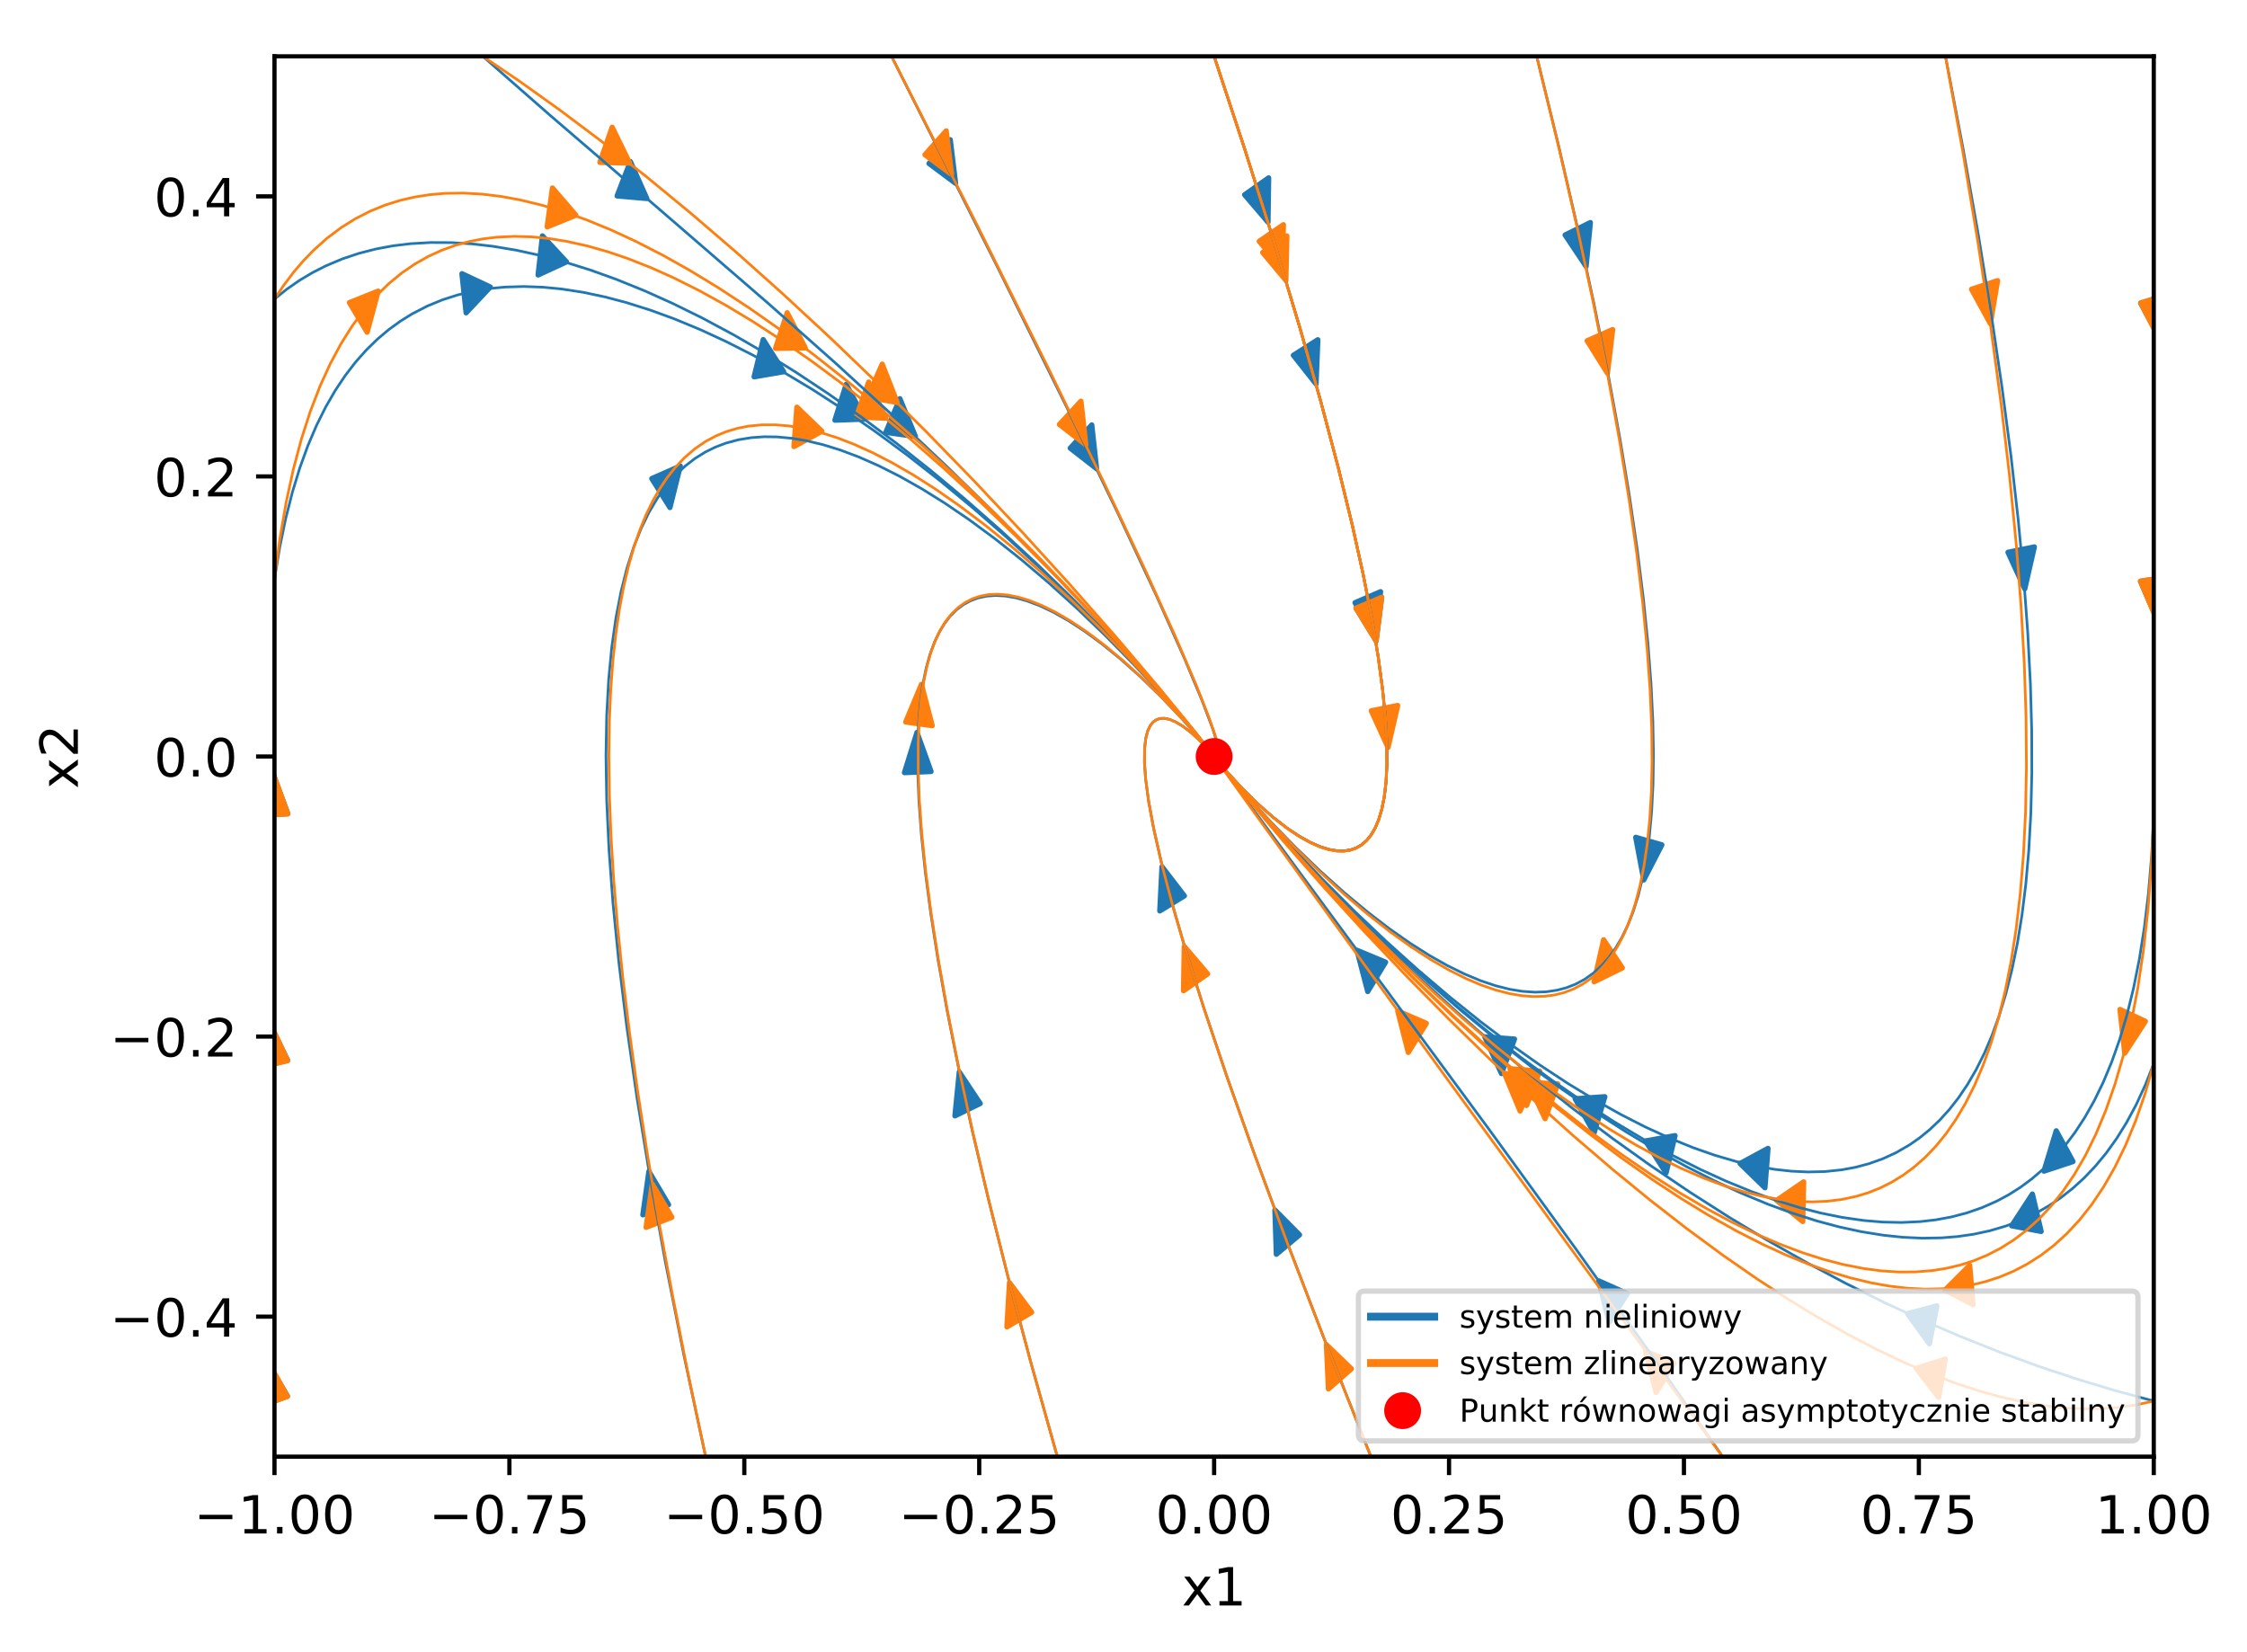 <?xml version="1.0" encoding="utf-8" standalone="no"?>
<!DOCTYPE svg PUBLIC "-//W3C//DTD SVG 1.1//EN"
  "http://www.w3.org/Graphics/SVG/1.1/DTD/svg11.dtd">
<!-- Created with matplotlib (http://matplotlib.org/) -->
<svg height="314pt" version="1.1" viewBox="0 0 427 314" width="427pt" xmlns="http://www.w3.org/2000/svg" xmlns:xlink="http://www.w3.org/1999/xlink">
 <defs>
  <style type="text/css">
*{stroke-linecap:butt;stroke-linejoin:round;}
  </style>
 </defs>
 <g id="figure_1">
  <g id="patch_1">
   <path d="M 0 314.368 
L 427.614 314.368 
L 427.614 0 
L 0 0 
z
" style="fill:#ffffff;"/>
  </g>
  <g id="axes_1">
   <g id="patch_2">
    <path d="M 52.161 276.812 
L 409.281 276.812 
L 409.281 10.7 
L 52.161 10.7 
z
" style="fill:#ffffff;"/>
   </g>
   <g id="patch_3">
    <path clip-path="url(#p48cb41753b)" d="M 250.088 72.959 
L 245.782 67.515 
L 248.022 66.089 
L 248.186 65.983 
L 248.187 65.985 
L 250.427 64.559 
z
" style="fill:#1f77b4;stroke:#1f77b4;stroke-linejoin:miter;"/>
   </g>
   <g id="patch_4">
    <path clip-path="url(#p48cb41753b)" d="M 261.326 120.716 
L 257.498 114.529 
L 259.838 113.522 
L 260.009 113.447 
L 260.01 113.448 
L 262.35 112.44 
z
" style="fill:#1f77b4;stroke:#1f77b4;stroke-linejoin:miter;"/>
   </g>
   <g id="patch_5">
    <path clip-path="url(#p48cb41753b)" d="M 301.406 50.619 
L 297.422 44.656 
L 299.735 43.515 
L 299.904 43.429 
L 299.904 43.432 
L 302.217 42.291 
z
" style="fill:#1f77b4;stroke:#1f77b4;stroke-linejoin:miter;"/>
   </g>
   <g id="patch_6">
    <path clip-path="url(#p48cb41753b)" d="M 312.365 167.219 
L 310.84 159.117 
L 313.232 159.803 
L 313.408 159.853 
L 313.408 159.853 
L 315.8 160.54 
z
" style="fill:#1f77b4;stroke:#1f77b4;stroke-linejoin:miter;"/>
   </g>
   <g id="patch_7">
    <path clip-path="url(#p48cb41753b)" d="M 384.768 111.9 
L 381.582 104.952 
L 383.996 104.461 
L 384.172 104.422 
L 384.173 104.425 
L 386.586 103.933 
z
" style="fill:#1f77b4;stroke:#1f77b4;stroke-linejoin:miter;"/>
   </g>
   <g id="patch_8">
    <path clip-path="url(#p48cb41753b)" d="M 330.666 221.099 
L 335.974 218.229 
L 335.693 221.835 
L 335.672 222.1 
L 335.672 222.1 
L 335.391 225.706 
z
" style="fill:#1f77b4;stroke:#1f77b4;stroke-linejoin:miter;"/>
   </g>
   <g id="patch_9">
    <path clip-path="url(#p48cb41753b)" d="M 410.346 64.188 
L 406.813 57.623 
L 409.194 56.858 
L 409.368 56.798 
L 409.369 56.802 
L 411.75 56.037 
z
" style="fill:#1f77b4;stroke:#1f77b4;stroke-linejoin:miter;"/>
   </g>
   <g id="patch_10">
    <path clip-path="url(#p48cb41753b)" d="M 409.842 117.545 
L 406.772 110.483 
L 409.192 110.079 
L 409.37 110.047 
L 409.37 110.05 
L 411.791 109.647 
z
" style="fill:#1f77b4;stroke:#1f77b4;stroke-linejoin:miter;"/>
   </g>
   <g id="patch_11">
    <path clip-path="url(#p48cb41753b)" d="M 388.418 222.553 
L 390.748 214.888 
L 392.283 217.706 
L 392.396 217.912 
L 392.396 217.913 
L 393.931 220.731 
z
" style="fill:#1f77b4;stroke:#1f77b4;stroke-linejoin:miter;"/>
   </g>
   <g id="patch_12">
    <path clip-path="url(#p48cb41753b)" d="M 312.699 216.815 
L 318.305 215.809 
L 317.484 219.227 
L 317.425 219.478 
L 317.424 219.478 
L 316.603 222.896 
z
" style="fill:#1f77b4;stroke:#1f77b4;stroke-linejoin:miter;"/>
   </g>
   <g id="patch_13">
    <path clip-path="url(#p48cb41753b)" d="M 382.281 232.941 
L 386.215 226.906 
L 387.019 230.333 
L 387.078 230.584 
L 387.078 230.584 
L 387.881 234.011 
z
" style="fill:#1f77b4;stroke:#1f77b4;stroke-linejoin:miter;"/>
   </g>
   <g id="patch_14">
    <path clip-path="url(#p48cb41753b)" d="M 299.328 208.804 
L 304.969 208.413 
L 303.982 211.732 
L 303.91 211.976 
L 303.91 211.976 
L 302.923 215.295 
z
" style="fill:#1f77b4;stroke:#1f77b4;stroke-linejoin:miter;"/>
   </g>
   <g id="patch_15">
    <path clip-path="url(#p48cb41753b)" d="M 362.502 249.64 
L 368.061 248.156 
L 367.372 251.639 
L 367.323 251.894 
L 367.322 251.894 
L 366.634 255.376 
z
" style="fill:#1f77b4;stroke:#1f77b4;stroke-linejoin:miter;"/>
   </g>
   <g id="patch_16">
    <path clip-path="url(#p48cb41753b)" d="M 282.161 197.035 
L 287.801 197.453 
L 286.605 200.615 
L 286.517 200.847 
L 286.517 200.847 
L 285.321 204.009 
z
" style="fill:#1f77b4;stroke:#1f77b4;stroke-linejoin:miter;"/>
   </g>
   <g id="patch_17">
    <path clip-path="url(#p48cb41753b)" d="M 303.829 243.407 
L 309.238 245.825 
L 307.568 248.468 
L 307.446 248.663 
L 307.446 248.662 
L 305.776 251.306 
z
" style="fill:#1f77b4;stroke:#1f77b4;stroke-linejoin:miter;"/>
   </g>
   <g id="patch_18">
    <path clip-path="url(#p48cb41753b)" d="M 257.865 180.578 
L 263.303 182.844 
L 261.667 185.534 
L 261.547 185.731 
L 261.547 185.731 
L 259.911 188.421 
z
" style="fill:#1f77b4;stroke:#1f77b4;stroke-linejoin:miter;"/>
   </g>
   <g id="patch_19">
    <path clip-path="url(#p48cb41753b)" d="M 242.273 229.943 
L 246.95 234.659 
L 244.827 236.438 
L 244.672 236.57 
L 244.671 236.569 
L 242.548 238.349 
z
" style="fill:#1f77b4;stroke:#1f77b4;stroke-linejoin:miter;"/>
   </g>
   <g id="patch_20">
    <path clip-path="url(#p48cb41753b)" d="M 220.814 164.709 
L 225.068 170.244 
L 222.814 171.622 
L 222.649 171.724 
L 222.649 171.723 
L 220.395 173.101 
z
" style="fill:#1f77b4;stroke:#1f77b4;stroke-linejoin:miter;"/>
   </g>
   <g id="patch_21">
    <path clip-path="url(#p48cb41753b)" d="M 182.293 203.723 
L 186.266 209.702 
L 183.952 210.834 
L 183.782 210.919 
L 183.782 210.917 
L 181.467 212.048 
z
" style="fill:#1f77b4;stroke:#1f77b4;stroke-linejoin:miter;"/>
   </g>
   <g id="patch_22">
    <path clip-path="url(#p48cb41753b)" d="M 174.255 139.192 
L 176.925 146.608 
L 174.49 146.712 
L 174.311 146.72 
L 174.311 146.72 
L 171.876 146.824 
z
" style="fill:#1f77b4;stroke:#1f77b4;stroke-linejoin:miter;"/>
   </g>
   <g id="patch_23">
    <path clip-path="url(#p48cb41753b)" d="M 123.31 222.614 
L 127.046 228.923 
L 124.692 229.855 
L 124.52 229.926 
L 124.519 229.923 
L 122.165 230.854 
z
" style="fill:#1f77b4;stroke:#1f77b4;stroke-linejoin:miter;"/>
   </g>
   <g id="patch_24">
    <path clip-path="url(#p48cb41753b)" d="M 129.278 88.555 
L 127.311 96.443 
L 125.648 93.79 
L 125.526 93.596 
L 125.526 93.596 
L 123.863 90.943 
z
" style="fill:#1f77b4;stroke:#1f77b4;stroke-linejoin:miter;"/>
   </g>
   <g id="patch_25">
    <path clip-path="url(#p48cb41753b)" d="M 50.896 258.951 
L 54.605 265.296 
L 52.247 266.205 
L 52.075 266.276 
L 52.074 266.271 
L 49.715 267.18 
z
" style="fill:#1f77b4;stroke:#1f77b4;stroke-linejoin:miter;"/>
   </g>
   <g id="patch_26">
    <path clip-path="url(#p48cb41753b)" d="M 51.324 194.694 
L 54.651 201.493 
L 52.249 202.094 
L 52.073 202.142 
L 52.073 202.138 
L 49.67 202.74 
z
" style="fill:#1f77b4;stroke:#1f77b4;stroke-linejoin:miter;"/>
   </g>
   <g id="patch_27">
    <path clip-path="url(#p48cb41753b)" d="M 51.958 147.258 
L 54.684 154.628 
L 52.25 154.774 
L 52.072 154.787 
L 52.072 154.784 
L 49.638 154.93 
z
" style="fill:#1f77b4;stroke:#1f77b4;stroke-linejoin:miter;"/>
   </g>
   <g id="patch_28">
    <path clip-path="url(#p48cb41753b)" d="M 93.169 54.541 
L 88.58 59.444 
L 88.196 55.859 
L 88.167 55.596 
L 88.167 55.596 
L 87.783 52.011 
z
" style="fill:#1f77b4;stroke:#1f77b4;stroke-linejoin:miter;"/>
   </g>
   <g id="patch_29">
    <path clip-path="url(#p48cb41753b)" d="M 148.917 70.64 
L 143.308 71.608 
L 144.14 68.196 
L 144.2 67.945 
L 144.201 67.946 
L 145.032 64.533 
z
" style="fill:#1f77b4;stroke:#1f77b4;stroke-linejoin:miter;"/>
   </g>
   <g id="patch_30">
    <path clip-path="url(#p48cb41753b)" d="M 107.651 49.768 
L 102.256 52.253 
L 102.654 48.671 
L 102.682 48.409 
L 102.683 48.409 
L 103.081 44.827 
z
" style="fill:#1f77b4;stroke:#1f77b4;stroke-linejoin:miter;"/>
   </g>
   <g id="patch_31">
    <path clip-path="url(#p48cb41753b)" d="M 164.308 79.643 
L 158.663 79.843 
L 159.7 76.558 
L 159.776 76.317 
L 159.776 76.317 
L 160.813 73.032 
z
" style="fill:#1f77b4;stroke:#1f77b4;stroke-linejoin:miter;"/>
   </g>
   <g id="patch_32">
    <path clip-path="url(#p48cb41753b)" d="M 122.91 37.721 
L 117.273 37.23 
L 118.487 34.083 
L 118.576 33.851 
L 118.576 33.852 
L 119.791 30.705 
z
" style="fill:#1f77b4;stroke:#1f77b4;stroke-linejoin:miter;"/>
   </g>
   <g id="patch_33">
    <path clip-path="url(#p48cb41753b)" d="M 173.96 82.945 
L 168.338 82.156 
L 169.627 79.076 
L 169.721 78.85 
L 169.721 78.85 
L 171.01 75.769 
z
" style="fill:#1f77b4;stroke:#1f77b4;stroke-linejoin:miter;"/>
   </g>
   <g id="patch_34">
    <path clip-path="url(#p48cb41753b)" d="M 181.589 34.831 
L 176.539 31.067 
L 178.488 28.889 
L 178.63 28.728 
L 178.63 28.73 
L 180.579 26.552 
z
" style="fill:#1f77b4;stroke:#1f77b4;stroke-linejoin:miter;"/>
   </g>
   <g id="patch_35">
    <path clip-path="url(#p48cb41753b)" d="M 208.382 89.054 
L 203.376 85.161 
L 205.35 83.033 
L 205.494 82.876 
L 205.494 82.877 
L 207.468 80.75 
z
" style="fill:#1f77b4;stroke:#1f77b4;stroke-linejoin:miter;"/>
   </g>
   <g id="patch_36">
    <path clip-path="url(#p48cb41753b)" d="M 240.957 42.209 
L 236.517 37.011 
L 238.719 35.46 
L 238.88 35.344 
L 238.881 35.347 
L 241.083 33.796 
z
" style="fill:#1f77b4;stroke:#1f77b4;stroke-linejoin:miter;"/>
   </g>
   <g id="patch_37">
    <path clip-path="url(#p48cb41753b)" d="M 261.503 121.755 
L 257.694 115.542 
L 260.038 114.551 
L 260.209 114.477 
L 260.209 114.478 
L 262.553 113.487 
z
" style="fill:#1f77b4;stroke:#1f77b4;stroke-linejoin:miter;"/>
   </g>
   <g id="patch_38">
    <path clip-path="url(#p48cb41753b)" d="M 243.702 51.115 
L 239.295 45.854 
L 241.507 44.335 
L 241.668 44.221 
L 241.669 44.223 
L 243.881 42.704 
z
" style="fill:#ff7f0e;stroke:#ff7f0e;stroke-linejoin:miter;"/>
   </g>
   <g id="patch_39">
    <path clip-path="url(#p48cb41753b)" d="M 263.769 142.026 
L 260.594 135.066 
L 263.009 134.584 
L 263.186 134.548 
L 263.186 134.548 
L 265.6 134.065 
z
" style="fill:#ff7f0e;stroke:#ff7f0e;stroke-linejoin:miter;"/>
   </g>
   <g id="patch_40">
    <path clip-path="url(#p48cb41753b)" d="M 305.462 70.91 
L 301.612 64.754 
L 303.949 63.728 
L 304.12 63.65 
L 304.12 63.652 
L 306.457 62.626 
z
" style="fill:#ff7f0e;stroke:#ff7f0e;stroke-linejoin:miter;"/>
   </g>
   <g id="patch_41">
    <path clip-path="url(#p48cb41753b)" d="M 302.929 186.563 
L 304.736 178.591 
L 306.452 181.168 
L 306.578 181.357 
L 306.577 181.357 
L 308.293 183.935 
z
" style="fill:#ff7f0e;stroke:#ff7f0e;stroke-linejoin:miter;"/>
   </g>
   <g id="patch_42">
    <path clip-path="url(#p48cb41753b)" d="M 378.225 61.494 
L 374.664 54.964 
L 377.041 54.176 
L 377.215 54.114 
L 377.216 54.118 
L 379.594 53.33 
z
" style="fill:#ff7f0e;stroke:#ff7f0e;stroke-linejoin:miter;"/>
   </g>
   <g id="patch_43">
    <path clip-path="url(#p48cb41753b)" d="M 337.612 228.109 
L 342.742 224.594 
L 342.662 228.222 
L 342.657 228.488 
L 342.657 228.488 
L 342.577 232.117 
z
" style="fill:#ff7f0e;stroke:#ff7f0e;stroke-linejoin:miter;"/>
   </g>
   <g id="patch_44">
    <path clip-path="url(#p48cb41753b)" d="M 410.245 64.219 
L 406.803 57.548 
L 409.194 56.856 
L 409.369 56.801 
L 409.369 56.805 
L 411.76 56.113 
z
" style="fill:#ff7f0e;stroke:#ff7f0e;stroke-linejoin:miter;"/>
   </g>
   <g id="patch_45">
    <path clip-path="url(#p48cb41753b)" d="M 409.769 117.557 
L 406.768 110.428 
L 409.192 110.078 
L 409.37 110.049 
L 409.37 110.052 
L 411.795 109.702 
z
" style="fill:#ff7f0e;stroke:#ff7f0e;stroke-linejoin:miter;"/>
   </g>
   <g id="patch_46">
    <path clip-path="url(#p48cb41753b)" d="M 403.768 200.139 
L 402.866 191.832 
L 405.191 192.915 
L 405.361 192.993 
L 405.361 192.995 
L 407.686 194.078 
z
" style="fill:#ff7f0e;stroke:#ff7f0e;stroke-linejoin:miter;"/>
   </g>
   <g id="patch_47">
    <path clip-path="url(#p48cb41753b)" d="M 290.386 205.687 
L 296.029 205.971 
L 294.867 209.162 
L 294.782 209.396 
L 294.782 209.396 
L 293.619 212.586 
z
" style="fill:#ff7f0e;stroke:#ff7f0e;stroke-linejoin:miter;"/>
   </g>
   <g id="patch_48">
    <path clip-path="url(#p48cb41753b)" d="M 369.609 245.157 
L 374.296 240.463 
L 374.607 244.064 
L 374.63 244.328 
L 374.63 244.328 
L 374.941 247.929 
z
" style="fill:#ff7f0e;stroke:#ff7f0e;stroke-linejoin:miter;"/>
   </g>
   <g id="patch_49">
    <path clip-path="url(#p48cb41753b)" d="M 286.946 203.091 
L 292.584 203.537 
L 291.381 206.693 
L 291.293 206.925 
L 291.293 206.925 
L 290.089 210.081 
z
" style="fill:#ff7f0e;stroke:#ff7f0e;stroke-linejoin:miter;"/>
   </g>
   <g id="patch_50">
    <path clip-path="url(#p48cb41753b)" d="M 364.15 260.028 
L 369.671 258.264 
L 369.063 261.78 
L 369.019 262.038 
L 369.018 262.037 
L 368.409 265.552 
z
" style="fill:#ff7f0e;stroke:#ff7f0e;stroke-linejoin:miter;"/>
   </g>
   <g id="patch_51">
    <path clip-path="url(#p48cb41753b)" d="M 285.897 203.957 
L 291.52 204.722 
L 290.237 207.808 
L 290.144 208.034 
L 290.143 208.034 
L 288.861 211.12 
z
" style="fill:#ff7f0e;stroke:#ff7f0e;stroke-linejoin:miter;"/>
   </g>
   <g id="patch_52">
    <path clip-path="url(#p48cb41753b)" d="M 312.692 256.749 
L 318.119 259.069 
L 316.471 261.743 
L 316.351 261.94 
L 316.351 261.939 
L 314.703 264.613 
z
" style="fill:#ff7f0e;stroke:#ff7f0e;stroke-linejoin:miter;"/>
   </g>
   <g id="patch_53">
    <path clip-path="url(#p48cb41753b)" d="M 265.621 192.119 
L 271.045 194.462 
L 269.392 197.129 
L 269.271 197.324 
L 269.27 197.324 
L 267.617 199.99 
z
" style="fill:#ff7f0e;stroke:#ff7f0e;stroke-linejoin:miter;"/>
   </g>
   <g id="patch_54">
    <path clip-path="url(#p48cb41753b)" d="M 252.06 255.54 
L 256.797 260.121 
L 254.697 261.961 
L 254.544 262.098 
L 254.543 262.096 
L 252.443 263.936 
z
" style="fill:#ff7f0e;stroke:#ff7f0e;stroke-linejoin:miter;"/>
   </g>
   <g id="patch_55">
    <path clip-path="url(#p48cb41753b)" d="M 225.048 179.856 
L 229.481 185.069 
L 227.276 186.612 
L 227.115 186.726 
L 227.114 186.725 
L 224.909 188.269 
z
" style="fill:#ff7f0e;stroke:#ff7f0e;stroke-linejoin:miter;"/>
   </g>
   <g id="patch_56">
    <path clip-path="url(#p48cb41753b)" d="M 191.836 243.762 
L 196.042 249.376 
L 193.777 250.711 
L 193.612 250.812 
L 193.611 250.809 
L 191.346 252.145 
z
" style="fill:#ff7f0e;stroke:#ff7f0e;stroke-linejoin:miter;"/>
   </g>
   <g id="patch_57">
    <path clip-path="url(#p48cb41753b)" d="M 175.101 130.053 
L 177.146 137.896 
L 174.721 137.559 
L 174.543 137.535 
L 174.543 137.535 
L 172.118 137.198 
z
" style="fill:#ff7f0e;stroke:#ff7f0e;stroke-linejoin:miter;"/>
   </g>
   <g id="patch_58">
    <path clip-path="url(#p48cb41753b)" d="M 123.948 224.993 
L 127.672 231.32 
L 125.315 232.24 
L 125.143 232.311 
L 125.142 232.308 
L 122.786 233.228 
z
" style="fill:#ff7f0e;stroke:#ff7f0e;stroke-linejoin:miter;"/>
   </g>
   <g id="patch_59">
    <path clip-path="url(#p48cb41753b)" d="M 156.175 81.947 
L 150.877 84.857 
L 151.146 81.249 
L 151.165 80.984 
L 151.166 80.985 
L 151.434 77.376 
z
" style="fill:#ff7f0e;stroke:#ff7f0e;stroke-linejoin:miter;"/>
   </g>
   <g id="patch_60">
    <path clip-path="url(#p48cb41753b)" d="M 50.997 258.913 
L 54.617 265.371 
L 52.247 266.207 
L 52.074 266.273 
L 52.073 266.268 
L 49.703 267.105 
z
" style="fill:#ff7f0e;stroke:#ff7f0e;stroke-linejoin:miter;"/>
   </g>
   <g id="patch_61">
    <path clip-path="url(#p48cb41753b)" d="M 51.417 194.671 
L 54.658 201.562 
L 52.249 202.096 
L 52.073 202.139 
L 52.072 202.136 
L 49.663 202.67 
z
" style="fill:#ff7f0e;stroke:#ff7f0e;stroke-linejoin:miter;"/>
   </g>
   <g id="patch_62">
    <path clip-path="url(#p48cb41753b)" d="M 51.991 147.256 
L 54.685 154.652 
L 52.25 154.774 
L 52.072 154.786 
L 52.072 154.783 
L 49.637 154.905 
z
" style="fill:#ff7f0e;stroke:#ff7f0e;stroke-linejoin:miter;"/>
   </g>
   <g id="patch_63">
    <path clip-path="url(#p48cb41753b)" d="M 71.863 55.321 
L 69.76 63.131 
L 68.144 60.415 
L 68.025 60.216 
L 68.025 60.216 
L 66.409 57.5 
z
" style="fill:#ff7f0e;stroke:#ff7f0e;stroke-linejoin:miter;"/>
   </g>
   <g id="patch_64">
    <path clip-path="url(#p48cb41753b)" d="M 168.348 79.466 
L 162.704 79.249 
L 163.849 76.045 
L 163.932 75.81 
L 163.933 75.81 
L 165.078 72.606 
z
" style="fill:#ff7f0e;stroke:#ff7f0e;stroke-linejoin:miter;"/>
   </g>
   <g id="patch_65">
    <path clip-path="url(#p48cb41753b)" d="M 109.434 40.892 
L 103.987 43.106 
L 104.464 39.546 
L 104.499 39.285 
L 104.499 39.285 
L 104.977 35.726 
z
" style="fill:#ff7f0e;stroke:#ff7f0e;stroke-linejoin:miter;"/>
   </g>
   <g id="patch_66">
    <path clip-path="url(#p48cb41753b)" d="M 153.028 66.111 
L 147.382 66.197 
L 148.448 62.934 
L 148.526 62.694 
L 148.527 62.694 
L 149.594 59.431 
z
" style="fill:#ff7f0e;stroke:#ff7f0e;stroke-linejoin:miter;"/>
   </g>
   <g id="patch_67">
    <path clip-path="url(#p48cb41753b)" d="M 119.648 30.991 
L 114.002 30.861 
L 115.125 27.639 
L 115.207 27.403 
L 115.208 27.403 
L 116.331 24.182 
z
" style="fill:#ff7f0e;stroke:#ff7f0e;stroke-linejoin:miter;"/>
   </g>
   <g id="patch_68">
    <path clip-path="url(#p48cb41753b)" d="M 170.486 76.472 
L 164.878 75.494 
L 166.213 72.457 
L 166.31 72.234 
L 166.311 72.235 
L 167.646 69.199 
z
" style="fill:#ff7f0e;stroke:#ff7f0e;stroke-linejoin:miter;"/>
   </g>
   <g id="patch_69">
    <path clip-path="url(#p48cb41753b)" d="M 180.831 33.143 
L 175.772 29.405 
L 177.716 27.217 
L 177.858 27.055 
L 177.859 27.057 
L 179.803 24.869 
z
" style="fill:#ff7f0e;stroke:#ff7f0e;stroke-linejoin:miter;"/>
   </g>
   <g id="patch_70">
    <path clip-path="url(#p48cb41753b)" d="M 206.337 84.538 
L 201.326 80.66 
L 203.297 78.527 
L 203.441 78.369 
L 203.441 78.37 
L 205.412 76.236 
z
" style="fill:#ff7f0e;stroke:#ff7f0e;stroke-linejoin:miter;"/>
   </g>
   <g id="patch_71">
    <path clip-path="url(#p48cb41753b)" d="M 244.351 53.257 
L 239.952 47.981 
L 242.167 46.47 
L 242.329 46.357 
L 242.329 46.359 
L 244.544 44.847 
z
" style="fill:#ff7f0e;stroke:#ff7f0e;stroke-linejoin:miter;"/>
   </g>
   <g id="patch_72">
    <path clip-path="url(#p48cb41753b)" d="M 261.496 121.79 
L 257.69 115.573 
L 260.034 114.584 
L 260.206 114.511 
L 260.206 114.512 
L 262.55 113.522 
z
" style="fill:#ff7f0e;stroke:#ff7f0e;stroke-linejoin:miter;"/>
   </g>
   <g id="matplotlib.axis_1">
    <g id="xtick_1">
     <g id="line2d_1">
      <defs>
       <path d="M 0 0 
L 0 3.5 
" id="m7b302bf900" style="stroke:#000000;stroke-width:0.8;"/>
      </defs>
      <g>
       <use style="stroke:#000000;stroke-width:0.8;" x="52.161" xlink:href="#m7b302bf900" y="276.812"/>
      </g>
     </g>
     <g id="text_1">
      <!-- −1.00 -->
      <defs>
       <path d="M 10.594 35.5 
L 73.188 35.5 
L 73.188 27.203 
L 10.594 27.203 
z
" id="DejaVuSans-2212"/>
       <path d="M 12.406 8.297 
L 28.516 8.297 
L 28.516 63.922 
L 10.984 60.406 
L 10.984 69.391 
L 28.422 72.906 
L 38.281 72.906 
L 38.281 8.297 
L 54.391 8.297 
L 54.391 0 
L 12.406 0 
z
" id="DejaVuSans-31"/>
       <path d="M 10.688 12.406 
L 21 12.406 
L 21 0 
L 10.688 0 
z
" id="DejaVuSans-2e"/>
       <path d="M 31.781 66.406 
Q 24.172 66.406 20.328 58.906 
Q 16.5 51.422 16.5 36.375 
Q 16.5 21.391 20.328 13.891 
Q 24.172 6.391 31.781 6.391 
Q 39.453 6.391 43.281 13.891 
Q 47.125 21.391 47.125 36.375 
Q 47.125 51.422 43.281 58.906 
Q 39.453 66.406 31.781 66.406 
M 31.781 74.219 
Q 44.047 74.219 50.516 64.516 
Q 56.984 54.828 56.984 36.375 
Q 56.984 17.969 50.516 8.266 
Q 44.047 -1.422 31.781 -1.422 
Q 19.531 -1.422 13.062 8.266 
Q 6.594 17.969 6.594 36.375 
Q 6.594 54.828 13.062 64.516 
Q 19.531 74.219 31.781 74.219 
" id="DejaVuSans-30"/>
      </defs>
      <g transform="translate(36.838 291.41)scale(0.1 -0.1)">
       <use xlink:href="#DejaVuSans-2212"/>
       <use x="83.789" xlink:href="#DejaVuSans-31"/>
       <use x="147.412" xlink:href="#DejaVuSans-2e"/>
       <use x="179.199" xlink:href="#DejaVuSans-30"/>
       <use x="242.822" xlink:href="#DejaVuSans-30"/>
      </g>
     </g>
    </g>
    <g id="xtick_2">
     <g id="line2d_2">
      <g>
       <use style="stroke:#000000;stroke-width:0.8;" x="96.801" xlink:href="#m7b302bf900" y="276.812"/>
      </g>
     </g>
     <g id="text_2">
      <!-- −0.75 -->
      <defs>
       <path d="M 8.203 72.906 
L 55.078 72.906 
L 55.078 68.703 
L 28.609 0 
L 18.312 0 
L 43.219 64.594 
L 8.203 64.594 
z
" id="DejaVuSans-37"/>
       <path d="M 10.797 72.906 
L 49.516 72.906 
L 49.516 64.594 
L 19.828 64.594 
L 19.828 46.734 
Q 21.969 47.469 24.109 47.828 
Q 26.266 48.188 28.422 48.188 
Q 40.625 48.188 47.75 41.5 
Q 54.891 34.812 54.891 23.391 
Q 54.891 11.625 47.562 5.094 
Q 40.234 -1.422 26.906 -1.422 
Q 22.312 -1.422 17.547 -0.641 
Q 12.797 0.141 7.719 1.703 
L 7.719 11.625 
Q 12.109 9.234 16.797 8.062 
Q 21.484 6.891 26.703 6.891 
Q 35.156 6.891 40.078 11.328 
Q 45.016 15.766 45.016 23.391 
Q 45.016 31 40.078 35.438 
Q 35.156 39.891 26.703 39.891 
Q 22.75 39.891 18.812 39.016 
Q 14.891 38.141 10.797 36.281 
z
" id="DejaVuSans-35"/>
      </defs>
      <g transform="translate(81.478 291.41)scale(0.1 -0.1)">
       <use xlink:href="#DejaVuSans-2212"/>
       <use x="83.789" xlink:href="#DejaVuSans-30"/>
       <use x="147.412" xlink:href="#DejaVuSans-2e"/>
       <use x="179.199" xlink:href="#DejaVuSans-37"/>
       <use x="242.822" xlink:href="#DejaVuSans-35"/>
      </g>
     </g>
    </g>
    <g id="xtick_3">
     <g id="line2d_3">
      <g>
       <use style="stroke:#000000;stroke-width:0.8;" x="141.441" xlink:href="#m7b302bf900" y="276.812"/>
      </g>
     </g>
     <g id="text_3">
      <!-- −0.50 -->
      <g transform="translate(126.118 291.41)scale(0.1 -0.1)">
       <use xlink:href="#DejaVuSans-2212"/>
       <use x="83.789" xlink:href="#DejaVuSans-30"/>
       <use x="147.412" xlink:href="#DejaVuSans-2e"/>
       <use x="179.199" xlink:href="#DejaVuSans-35"/>
       <use x="242.822" xlink:href="#DejaVuSans-30"/>
      </g>
     </g>
    </g>
    <g id="xtick_4">
     <g id="line2d_4">
      <g>
       <use style="stroke:#000000;stroke-width:0.8;" x="186.081" xlink:href="#m7b302bf900" y="276.812"/>
      </g>
     </g>
     <g id="text_4">
      <!-- −0.25 -->
      <defs>
       <path d="M 19.188 8.297 
L 53.609 8.297 
L 53.609 0 
L 7.328 0 
L 7.328 8.297 
Q 12.938 14.109 22.625 23.891 
Q 32.328 33.688 34.812 36.531 
Q 39.547 41.844 41.422 45.531 
Q 43.312 49.219 43.312 52.781 
Q 43.312 58.594 39.234 62.25 
Q 35.156 65.922 28.609 65.922 
Q 23.969 65.922 18.812 64.312 
Q 13.672 62.703 7.812 59.422 
L 7.812 69.391 
Q 13.766 71.781 18.938 73 
Q 24.125 74.219 28.422 74.219 
Q 39.75 74.219 46.484 68.547 
Q 53.219 62.891 53.219 53.422 
Q 53.219 48.922 51.531 44.891 
Q 49.859 40.875 45.406 35.406 
Q 44.188 33.984 37.641 27.219 
Q 31.109 20.453 19.188 8.297 
" id="DejaVuSans-32"/>
      </defs>
      <g transform="translate(170.758 291.41)scale(0.1 -0.1)">
       <use xlink:href="#DejaVuSans-2212"/>
       <use x="83.789" xlink:href="#DejaVuSans-30"/>
       <use x="147.412" xlink:href="#DejaVuSans-2e"/>
       <use x="179.199" xlink:href="#DejaVuSans-32"/>
       <use x="242.822" xlink:href="#DejaVuSans-35"/>
      </g>
     </g>
    </g>
    <g id="xtick_5">
     <g id="line2d_5">
      <g>
       <use style="stroke:#000000;stroke-width:0.8;" x="230.721" xlink:href="#m7b302bf900" y="276.812"/>
      </g>
     </g>
     <g id="text_5">
      <!-- 0.00 -->
      <g transform="translate(219.588 291.41)scale(0.1 -0.1)">
       <use xlink:href="#DejaVuSans-30"/>
       <use x="63.623" xlink:href="#DejaVuSans-2e"/>
       <use x="95.41" xlink:href="#DejaVuSans-30"/>
       <use x="159.033" xlink:href="#DejaVuSans-30"/>
      </g>
     </g>
    </g>
    <g id="xtick_6">
     <g id="line2d_6">
      <g>
       <use style="stroke:#000000;stroke-width:0.8;" x="275.361" xlink:href="#m7b302bf900" y="276.812"/>
      </g>
     </g>
     <g id="text_6">
      <!-- 0.25 -->
      <g transform="translate(264.228 291.41)scale(0.1 -0.1)">
       <use xlink:href="#DejaVuSans-30"/>
       <use x="63.623" xlink:href="#DejaVuSans-2e"/>
       <use x="95.41" xlink:href="#DejaVuSans-32"/>
       <use x="159.033" xlink:href="#DejaVuSans-35"/>
      </g>
     </g>
    </g>
    <g id="xtick_7">
     <g id="line2d_7">
      <g>
       <use style="stroke:#000000;stroke-width:0.8;" x="320.001" xlink:href="#m7b302bf900" y="276.812"/>
      </g>
     </g>
     <g id="text_7">
      <!-- 0.50 -->
      <g transform="translate(308.868 291.41)scale(0.1 -0.1)">
       <use xlink:href="#DejaVuSans-30"/>
       <use x="63.623" xlink:href="#DejaVuSans-2e"/>
       <use x="95.41" xlink:href="#DejaVuSans-35"/>
       <use x="159.033" xlink:href="#DejaVuSans-30"/>
      </g>
     </g>
    </g>
    <g id="xtick_8">
     <g id="line2d_8">
      <g>
       <use style="stroke:#000000;stroke-width:0.8;" x="364.641" xlink:href="#m7b302bf900" y="276.812"/>
      </g>
     </g>
     <g id="text_8">
      <!-- 0.75 -->
      <g transform="translate(353.508 291.41)scale(0.1 -0.1)">
       <use xlink:href="#DejaVuSans-30"/>
       <use x="63.623" xlink:href="#DejaVuSans-2e"/>
       <use x="95.41" xlink:href="#DejaVuSans-37"/>
       <use x="159.033" xlink:href="#DejaVuSans-35"/>
      </g>
     </g>
    </g>
    <g id="xtick_9">
     <g id="line2d_9">
      <g>
       <use style="stroke:#000000;stroke-width:0.8;" x="409.281" xlink:href="#m7b302bf900" y="276.812"/>
      </g>
     </g>
     <g id="text_9">
      <!-- 1.00 -->
      <g transform="translate(398.148 291.41)scale(0.1 -0.1)">
       <use xlink:href="#DejaVuSans-31"/>
       <use x="63.623" xlink:href="#DejaVuSans-2e"/>
       <use x="95.41" xlink:href="#DejaVuSans-30"/>
       <use x="159.033" xlink:href="#DejaVuSans-30"/>
      </g>
     </g>
    </g>
    <g id="text_10">
     <!-- x1 -->
     <defs>
      <path d="M 54.891 54.688 
L 35.109 28.078 
L 55.906 0 
L 45.312 0 
L 29.391 21.484 
L 13.484 0 
L 2.875 0 
L 24.125 28.609 
L 4.688 54.688 
L 15.281 54.688 
L 29.781 35.203 
L 44.281 54.688 
z
" id="DejaVuSans-78"/>
     </defs>
     <g transform="translate(224.58 305.089)scale(0.1 -0.1)">
      <use xlink:href="#DejaVuSans-78"/>
      <use x="59.18" xlink:href="#DejaVuSans-31"/>
     </g>
    </g>
   </g>
   <g id="matplotlib.axis_2">
    <g id="ytick_1">
     <g id="line2d_10">
      <defs>
       <path d="M 0 0 
L -3.5 0 
" id="m679bcb7df3" style="stroke:#000000;stroke-width:0.8;"/>
      </defs>
      <g>
       <use style="stroke:#000000;stroke-width:0.8;" x="52.161" xlink:href="#m679bcb7df3" y="250.201"/>
      </g>
     </g>
     <g id="text_11">
      <!-- −0.4 -->
      <defs>
       <path d="M 37.797 64.312 
L 12.891 25.391 
L 37.797 25.391 
z
M 35.203 72.906 
L 47.609 72.906 
L 47.609 25.391 
L 58.016 25.391 
L 58.016 17.188 
L 47.609 17.188 
L 47.609 0 
L 37.797 0 
L 37.797 17.188 
L 4.891 17.188 
L 4.891 26.703 
z
" id="DejaVuSans-34"/>
      </defs>
      <g transform="translate(20.878 254)scale(0.1 -0.1)">
       <use xlink:href="#DejaVuSans-2212"/>
       <use x="83.789" xlink:href="#DejaVuSans-30"/>
       <use x="147.412" xlink:href="#DejaVuSans-2e"/>
       <use x="179.199" xlink:href="#DejaVuSans-34"/>
      </g>
     </g>
    </g>
    <g id="ytick_2">
     <g id="line2d_11">
      <g>
       <use style="stroke:#000000;stroke-width:0.8;" x="52.161" xlink:href="#m679bcb7df3" y="196.978"/>
      </g>
     </g>
     <g id="text_12">
      <!-- −0.2 -->
      <g transform="translate(20.878 200.778)scale(0.1 -0.1)">
       <use xlink:href="#DejaVuSans-2212"/>
       <use x="83.789" xlink:href="#DejaVuSans-30"/>
       <use x="147.412" xlink:href="#DejaVuSans-2e"/>
       <use x="179.199" xlink:href="#DejaVuSans-32"/>
      </g>
     </g>
    </g>
    <g id="ytick_3">
     <g id="line2d_12">
      <g>
       <use style="stroke:#000000;stroke-width:0.8;" x="52.161" xlink:href="#m679bcb7df3" y="143.756"/>
      </g>
     </g>
     <g id="text_13">
      <!-- 0.0 -->
      <g transform="translate(29.258 147.555)scale(0.1 -0.1)">
       <use xlink:href="#DejaVuSans-30"/>
       <use x="63.623" xlink:href="#DejaVuSans-2e"/>
       <use x="95.41" xlink:href="#DejaVuSans-30"/>
      </g>
     </g>
    </g>
    <g id="ytick_4">
     <g id="line2d_13">
      <g>
       <use style="stroke:#000000;stroke-width:0.8;" x="52.161" xlink:href="#m679bcb7df3" y="90.534"/>
      </g>
     </g>
     <g id="text_14">
      <!-- 0.2 -->
      <g transform="translate(29.258 94.333)scale(0.1 -0.1)">
       <use xlink:href="#DejaVuSans-30"/>
       <use x="63.623" xlink:href="#DejaVuSans-2e"/>
       <use x="95.41" xlink:href="#DejaVuSans-32"/>
      </g>
     </g>
    </g>
    <g id="ytick_5">
     <g id="line2d_14">
      <g>
       <use style="stroke:#000000;stroke-width:0.8;" x="52.161" xlink:href="#m679bcb7df3" y="37.311"/>
      </g>
     </g>
     <g id="text_15">
      <!-- 0.4 -->
      <g transform="translate(29.258 41.11)scale(0.1 -0.1)">
       <use xlink:href="#DejaVuSans-30"/>
       <use x="63.623" xlink:href="#DejaVuSans-2e"/>
       <use x="95.41" xlink:href="#DejaVuSans-34"/>
      </g>
     </g>
    </g>
    <g id="text_16">
     <!-- x2 -->
     <g transform="translate(14.798 149.897)rotate(-90)scale(0.1 -0.1)">
      <use xlink:href="#DejaVuSans-78"/>
      <use x="59.18" xlink:href="#DejaVuSans-32"/>
     </g>
    </g>
   </g>
   <g id="line2d_15">
    <path clip-path="url(#p48cb41753b)" d="M 230.721 10.7 
L 236.548 28.38 
L 242.248 46.412 
L 247.036 62.352 
L 251.021 76.414 
L 254.296 88.792 
L 256.948 99.663 
L 259.054 109.184 
L 260.682 117.499 
L 261.892 124.738 
L 262.741 131.017 
L 263.275 136.442 
L 263.539 141.107 
L 263.572 145.098 
L 263.406 148.491 
L 263.073 151.355 
L 262.599 153.751 
L 262.007 155.735 
L 261.319 157.355 
L 260.553 158.657 
L 259.724 159.68 
L 258.735 160.54 
L 257.702 161.136 
L 256.641 161.506 
L 255.442 161.695 
L 254.117 161.678 
L 252.564 161.418 
L 250.927 160.914 
L 249.015 160.082 
L 246.901 158.907 
L 244.585 157.361 
L 241.966 155.336 
L 239.13 152.848 
L 236.137 149.92 
L 233.145 146.68 
L 230.721 143.756 
L 230.721 143.756 
" style="fill:none;stroke:#1f77b4;stroke-linecap:square;stroke-width:0.5;"/>
   </g>
   <g id="line2d_16">
    <path clip-path="url(#p48cb41753b)" d="M 292.021 10.7 
L 296.195 27.769 
L 299.819 43.47 
L 302.938 57.899 
L 305.593 71.142 
L 307.822 83.282 
L 309.662 94.398 
L 311.145 104.563 
L 312.302 113.844 
L 313.161 122.305 
L 313.75 130.007 
L 314.092 137.006 
L 314.21 143.353 
L 314.125 149.096 
L 313.858 154.282 
L 313.425 158.952 
L 312.844 163.145 
L 312.129 166.898 
L 311.295 170.244 
L 310.356 173.215 
L 309.322 175.84 
L 308.207 178.146 
L 307.018 180.159 
L 305.767 181.901 
L 304.461 183.395 
L 302.834 184.887 
L 301.154 186.083 
L 299.43 187.01 
L 297.674 187.697 
L 295.895 188.167 
L 293.801 188.473 
L 291.698 188.546 
L 289.297 188.384 
L 286.911 187.996 
L 284.258 187.332 
L 281.365 186.363 
L 278.267 185.073 
L 275.003 183.466 
L 271.622 181.557 
L 267.934 179.222 
L 264.043 176.496 
L 259.865 173.294 
L 255.41 169.587 
L 250.793 165.445 
L 246.113 160.943 
L 241.392 156.095 
L 236.754 151.01 
L 232.611 146.145 
L 230.721 143.756 
L 230.721 143.756 
" style="fill:none;stroke:#1f77b4;stroke-linecap:square;stroke-width:0.5;"/>
   </g>
   <g id="line2d_17">
    <path clip-path="url(#p48cb41753b)" d="M 369.7 10.7 
L 373.034 28.182 
L 375.915 44.445 
L 378.375 59.562 
L 380.444 73.604 
L 382.15 86.639 
L 383.518 98.73 
L 384.574 109.936 
L 385.341 120.315 
L 385.84 129.92 
L 386.09 138.8 
L 386.112 147.001 
L 385.922 154.57 
L 385.537 161.545 
L 384.972 167.967 
L 384.242 173.87 
L 383.36 179.29 
L 382.338 184.257 
L 381.189 188.801 
L 379.924 192.949 
L 378.552 196.728 
L 377.083 200.161 
L 375.527 203.271 
L 373.891 206.079 
L 372.184 208.604 
L 370.413 210.865 
L 368.584 212.879 
L 366.704 214.662 
L 364.779 216.229 
L 362.815 217.594 
L 360.313 219.037 
L 357.767 220.208 
L 355.186 221.13 
L 352.578 221.823 
L 349.95 222.306 
L 346.78 222.632 
L 343.602 222.709 
L 340.426 222.561 
L 337.26 222.212 
L 333.589 221.577 
L 329.953 220.727 
L 325.852 219.526 
L 321.822 218.118 
L 317.384 216.325 
L 312.588 214.123 
L 307.945 211.749 
L 303.027 208.99 
L 297.9 205.862 
L 292.633 202.394 
L 286.934 198.363 
L 281.301 194.106 
L 275.503 189.45 
L 269.432 184.283 
L 263.353 178.811 
L 257.316 173.081 
L 251.172 166.94 
L 245.168 160.621 
L 239.467 154.3 
L 234.304 148.25 
L 230.721 143.756 
L 230.721 143.756 
" style="fill:none;stroke:#1f77b4;stroke-linecap:square;stroke-width:0.5;"/>
   </g>
   <g id="line2d_18">
    <path clip-path="url(#p48cb41753b)" d="M 409.281 56.826 
L 409.851 60.767 
" style="fill:none;stroke:#1f77b4;stroke-linecap:square;stroke-width:0.5;"/>
   </g>
   <g id="line2d_19">
    <path clip-path="url(#p48cb41753b)" d="M 409.281 110.062 
L 409.497 112.947 
" style="fill:none;stroke:#1f77b4;stroke-linecap:square;stroke-width:0.5;"/>
   </g>
   <g id="line2d_20">
    <path clip-path="url(#p48cb41753b)" d="M 409.281 154.781 
L 408.88 162.536 
L 408.278 169.679 
L 407.493 176.251 
L 406.539 182.29 
L 405.429 187.832 
L 404.177 192.91 
L 402.794 197.555 
L 401.293 201.796 
L 399.682 205.659 
L 397.973 209.17 
L 396.174 212.351 
L 394.293 215.224 
L 392.34 217.809 
L 390.321 220.125 
L 388.243 222.19 
L 386.113 224.019 
L 383.936 225.628 
L 381.72 227.031 
L 379.468 228.241 
L 376.612 229.501 
L 373.717 230.502 
L 370.794 231.264 
L 367.848 231.806 
L 364.888 232.145 
L 361.325 232.309 
L 357.761 232.23 
L 354.204 231.933 
L 350.075 231.34 
L 345.98 230.509 
L 341.929 229.47 
L 337.365 228.061 
L 332.882 226.448 
L 327.948 224.429 
L 323.142 222.231 
L 317.963 219.622 
L 312.474 216.599 
L 306.746 213.175 
L 300.856 209.379 
L 294.885 205.257 
L 288.916 200.869 
L 282.68 196.004 
L 276.354 190.78 
L 270.116 185.345 
L 263.646 179.409 
L 257.316 173.302 
L 250.98 166.88 
L 244.778 160.274 
L 238.935 153.725 
L 233.772 147.611 
L 230.721 143.756 
L 230.721 143.756 
" style="fill:none;stroke:#1f77b4;stroke-linecap:square;stroke-width:0.5;"/>
   </g>
   <g id="line2d_21">
    <path clip-path="url(#p48cb41753b)" d="M 409.281 202.12 
L 407.659 206.215 
L 405.932 209.944 
L 404.109 213.329 
L 402.2 216.393 
L 400.212 219.157 
L 398.155 221.642 
L 396.034 223.864 
L 393.857 225.842 
L 391.63 227.591 
L 389.358 229.125 
L 387.049 230.458 
L 384.116 231.862 
L 381.14 232.995 
L 378.131 233.879 
L 375.095 234.534 
L 372.042 234.977 
L 368.977 235.226 
L 365.292 235.289 
L 361.61 235.118 
L 357.939 234.736 
L 353.68 234.052 
L 349.46 233.138 
L 345.287 232.022 
L 340.588 230.53 
L 335.975 228.84 
L 330.899 226.74 
L 325.955 224.464 
L 320.629 221.773 
L 314.985 218.663 
L 309.094 215.146 
L 303.036 211.252 
L 296.894 207.026 
L 290.753 202.527 
L 284.335 197.54 
L 277.822 192.183 
L 271.396 186.606 
L 264.976 180.742 
L 258.406 174.435 
L 251.986 167.958 
L 245.725 161.324 
L 239.792 154.717 
L 234.463 148.454 
L 230.721 143.756 
L 230.721 143.756 
" style="fill:none;stroke:#1f77b4;stroke-linecap:square;stroke-width:0.5;"/>
   </g>
   <g id="line2d_22">
    <path clip-path="url(#p48cb41753b)" d="M 409.281 266.243 
L 401.943 264.252 
L 394.732 262.077 
L 387.656 259.727 
L 379.968 256.928 
L 372.473 253.949 
L 365.183 250.809 
L 358.109 247.531 
L 350.586 243.792 
L 343.344 239.94 
L 335.772 235.645 
L 328.548 231.289 
L 321.12 226.541 
L 313.583 221.442 
L 306.522 216.402 
L 299.027 210.767 
L 291.715 204.983 
L 284.306 198.825 
L 277.001 192.452 
L 269.988 186.043 
L 262.95 179.312 
L 256.075 172.432 
L 249.359 165.4 
L 242.879 158.291 
L 236.946 151.451 
L 232.066 145.499 
L 230.721 143.756 
L 230.721 143.756 
" style="fill:none;stroke:#1f77b4;stroke-linecap:square;stroke-width:0.5;"/>
   </g>
   <g id="line2d_23">
    <path clip-path="url(#p48cb41753b)" d="M 327.353 276.812 
L 314.114 257.877 
L 299.526 237.424 
L 283.064 214.753 
L 262.174 186.399 
L 230.721 143.756 
L 230.721 143.756 
" style="fill:none;stroke:#1f77b4;stroke-linecap:square;stroke-width:0.5;"/>
   </g>
   <g id="line2d_24">
    <path clip-path="url(#p48cb41753b)" d="M 260.517 276.812 
L 251.552 254.204 
L 244.133 234.871 
L 238.033 218.37 
L 233.058 204.319 
L 228.717 191.395 
L 225.329 180.62 
L 222.732 171.673 
L 220.655 163.725 
L 219.204 157.3 
L 218.256 152.145 
L 217.71 148.046 
L 217.482 144.822 
L 217.513 142.154 
L 217.762 140.164 
L 218.137 138.809 
L 218.614 137.838 
L 219.161 137.177 
L 219.801 136.741 
L 220.52 136.524 
L 221.348 136.513 
L 222.308 136.725 
L 223.449 137.209 
L 224.81 138.032 
L 226.418 139.272 
L 228.249 140.974 
L 230.142 143.039 
L 230.721 143.756 
L 230.721 143.756 
" style="fill:none;stroke:#1f77b4;stroke-linecap:square;stroke-width:0.5;"/>
   </g>
   <g id="line2d_25">
    <path clip-path="url(#p48cb41753b)" d="M 200.925 276.812 
L 195.931 259.051 
L 191.619 242.914 
L 187.927 228.274 
L 184.796 215.012 
L 182.172 203.015 
L 180.008 192.181 
L 178.259 182.414 
L 176.883 173.627 
L 175.842 165.736 
L 175.102 158.666 
L 174.631 152.348 
L 174.401 146.717 
L 174.384 141.712 
L 174.558 137.281 
L 174.899 133.371 
L 175.387 129.937 
L 176.006 126.936 
L 176.736 124.328 
L 177.565 122.079 
L 178.478 120.154 
L 179.462 118.523 
L 180.506 117.159 
L 181.786 115.87 
L 183.121 114.873 
L 184.496 114.133 
L 185.9 113.62 
L 187.528 113.279 
L 189.168 113.162 
L 191.014 113.261 
L 193.049 113.608 
L 195.253 114.225 
L 197.597 115.115 
L 200.23 116.364 
L 203.085 117.979 
L 206.082 119.929 
L 209.419 122.375 
L 212.9 125.203 
L 216.634 128.526 
L 220.551 132.317 
L 224.516 136.471 
L 228.257 140.711 
L 230.721 143.756 
L 230.721 143.756 
" style="fill:none;stroke:#1f77b4;stroke-linecap:square;stroke-width:0.5;"/>
   </g>
   <g id="line2d_26">
    <path clip-path="url(#p48cb41753b)" d="M 134.089 276.812 
L 129.954 257.497 
L 126.439 239.791 
L 123.493 223.58 
L 121.067 208.754 
L 119.117 195.214 
L 117.602 182.862 
L 116.481 171.611 
L 115.721 161.377 
L 115.288 152.083 
L 115.153 143.659 
L 115.286 136.036 
L 115.662 129.153 
L 116.258 122.953 
L 117.051 117.382 
L 118.021 112.392 
L 119.15 107.938 
L 120.419 103.976 
L 121.814 100.468 
L 123.319 97.379 
L 124.921 94.674 
L 126.608 92.324 
L 128.369 90.3 
L 130.192 88.575 
L 132.068 87.125 
L 133.989 85.928 
L 135.946 84.963 
L 137.932 84.21 
L 140.343 83.562 
L 142.775 83.166 
L 145.219 82.996 
L 147.665 83.027 
L 150.512 83.291 
L 153.341 83.77 
L 156.542 84.543 
L 159.695 85.522 
L 163.173 86.829 
L 166.938 88.486 
L 170.945 90.502 
L 175.138 92.868 
L 179.461 95.559 
L 184.151 98.748 
L 189.078 102.38 
L 194.098 106.362 
L 199.29 110.766 
L 204.619 115.578 
L 210.092 120.825 
L 215.602 126.423 
L 220.967 132.196 
L 225.985 137.922 
L 230.074 142.911 
L 230.721 143.756 
L 230.721 143.756 
" style="fill:none;stroke:#1f77b4;stroke-linecap:square;stroke-width:0.5;"/>
   </g>
   <g id="line2d_27">
    <path clip-path="url(#p48cb41753b)" d="M 52.161 266.243 
L 51.355 261.597 
" style="fill:none;stroke:#1f77b4;stroke-linecap:square;stroke-width:0.5;"/>
   </g>
   <g id="line2d_28">
    <path clip-path="url(#p48cb41753b)" d="M 52.161 202.12 
L 51.781 198.746 
" style="fill:none;stroke:#1f77b4;stroke-linecap:square;stroke-width:0.5;"/>
   </g>
   <g id="line2d_29">
    <path clip-path="url(#p48cb41753b)" d="M 52.161 154.781 
L 52.095 152.346 
" style="fill:none;stroke:#1f77b4;stroke-linecap:square;stroke-width:0.5;"/>
   </g>
   <g id="line2d_30">
    <path clip-path="url(#p48cb41753b)" d="M 52.161 110.062 
L 53.147 104.059 
L 54.287 98.551 
L 55.569 93.506 
L 56.981 88.891 
L 58.511 84.678 
L 60.149 80.841 
L 61.885 77.355 
L 63.711 74.197 
L 65.617 71.345 
L 67.595 68.779 
L 69.639 66.481 
L 71.741 64.433 
L 73.895 62.62 
L 76.094 61.025 
L 78.334 59.636 
L 81.182 58.167 
L 84.074 56.975 
L 87.002 56.037 
L 89.957 55.332 
L 92.932 54.843 
L 95.921 54.552 
L 99.515 54.443 
L 103.109 54.57 
L 106.694 54.912 
L 110.852 55.553 
L 114.976 56.426 
L 119.053 57.503 
L 123.645 58.952 
L 128.154 60.6 
L 133.115 62.655 
L 137.946 64.885 
L 143.15 67.526 
L 148.665 70.579 
L 154.419 74.033 
L 160.334 77.857 
L 166.33 82.006 
L 172.322 86.42 
L 178.582 91.31 
L 184.931 96.558 
L 191.193 102.017 
L 197.686 107.977 
L 204.038 114.108 
L 210.396 120.554 
L 216.618 127.183 
L 222.48 133.754 
L 227.66 139.888 
L 230.721 143.756 
L 230.721 143.756 
" style="fill:none;stroke:#1f77b4;stroke-linecap:square;stroke-width:0.5;"/>
   </g>
   <g id="line2d_31">
    <path clip-path="url(#p48cb41753b)" d="M 52.161 56.826 
L 54.52 54.939 
L 56.927 53.271 
L 59.375 51.811 
L 61.86 50.544 
L 65.011 49.213 
L 68.201 48.145 
L 71.424 47.317 
L 74.67 46.712 
L 77.933 46.313 
L 81.861 46.084 
L 85.794 46.103 
L 89.721 46.348 
L 93.635 46.798 
L 98.172 47.556 
L 102.668 48.54 
L 107.113 49.723 
L 112.12 51.29 
L 117.037 53.055 
L 122.449 55.244 
L 127.723 57.611 
L 133.411 60.409 
L 139.444 63.646 
L 145.233 67.002 
L 151.263 70.749 
L 157.453 74.855 
L 163.717 79.275 
L 170.372 84.256 
L 176.864 89.397 
L 183.441 94.889 
L 190.209 100.84 
L 196.882 107.01 
L 203.402 113.337 
L 209.922 119.974 
L 216.297 126.784 
L 222.298 133.523 
L 227.568 139.771 
L 230.721 143.756 
L 230.721 143.756 
" style="fill:none;stroke:#1f77b4;stroke-linecap:square;stroke-width:0.5;"/>
   </g>
   <g id="line2d_32">
    <path clip-path="url(#p48cb41753b)" d="M 91.742 10.7 
L 104.558 21.934 
L 125.69 40.104 
L 146.009 57.673 
L 158.93 69.142 
L 170.107 79.365 
L 180.1 88.811 
L 189.226 97.74 
L 197.861 106.495 
L 206.008 115.07 
L 213.665 123.454 
L 220.65 131.426 
L 226.744 138.713 
L 230.721 143.756 
L 230.721 143.756 
" style="fill:none;stroke:#1f77b4;stroke-linecap:square;stroke-width:0.5;"/>
   </g>
   <g id="line2d_33">
    <path clip-path="url(#p48cb41753b)" d="M 169.421 10.7 
L 189.668 50.982 
L 202.87 77.714 
L 212.544 97.771 
L 219.871 113.452 
L 225.046 125.036 
L 228.42 133.095 
L 230.48 138.549 
L 231.5 141.827 
L 231.823 143.523 
L 231.762 144.204 
L 231.565 144.364 
L 231.284 144.279 
L 230.821 143.876 
L 230.721 143.756 
L 230.721 143.756 
" style="fill:none;stroke:#1f77b4;stroke-linecap:square;stroke-width:0.5;"/>
   </g>
   <g id="line2d_34">
    <path clip-path="url(#p48cb41753b)" d="M 230.721 10.7 
L 236.548 28.38 
L 242.248 46.412 
L 247.036 62.352 
L 251.021 76.414 
L 254.296 88.792 
L 256.948 99.663 
L 259.054 109.184 
L 260.682 117.499 
L 261.892 124.738 
L 262.741 131.017 
L 263.275 136.442 
L 263.539 141.107 
L 263.572 145.098 
L 263.406 148.491 
L 263.073 151.355 
L 262.599 153.751 
L 262.007 155.735 
L 261.319 157.355 
L 260.553 158.657 
L 259.724 159.68 
L 258.735 160.54 
L 257.702 161.136 
L 256.641 161.506 
L 255.442 161.695 
L 254.117 161.678 
L 252.564 161.418 
L 250.927 160.914 
L 249.015 160.082 
L 246.901 158.907 
L 244.585 157.361 
L 241.966 155.336 
L 239.13 152.848 
L 236.137 149.92 
L 233.145 146.68 
L 230.721 143.756 
L 230.721 143.756 
" style="fill:none;stroke:#1f77b4;stroke-linecap:square;stroke-width:0.5;"/>
   </g>
   <g id="line2d_35">
    <path clip-path="url(#p48cb41753b)" d="M 230.721 143.756 
" style="fill:none;stroke:#1f77b4;stroke-linecap:square;stroke-width:1.5;"/>
   </g>
   <g id="line2d_36">
    <path clip-path="url(#p48cb41753b)" d="M 230.721 10.7 
L 236.548 28.38 
L 242.248 46.412 
L 247.036 62.354 
L 251.02 76.419 
L 254.296 88.803 
L 256.947 99.681 
L 259.051 109.211 
L 260.677 117.536 
L 261.886 124.785 
L 262.731 131.075 
L 263.262 136.509 
L 263.523 141.183 
L 263.551 145.181 
L 263.38 148.579 
L 263.042 151.447 
L 262.563 153.845 
L 261.967 155.829 
L 261.274 157.448 
L 260.502 158.747 
L 259.669 159.765 
L 258.675 160.619 
L 257.638 161.207 
L 256.572 161.569 
L 255.37 161.748 
L 254.041 161.721 
L 252.484 161.448 
L 250.845 160.931 
L 248.933 160.084 
L 246.819 158.895 
L 244.506 157.336 
L 241.894 155.3 
L 239.068 152.807 
L 236.051 149.839 
L 233.045 146.568 
L 230.721 143.756 
L 230.721 143.756 
" style="fill:none;stroke:#ff7f0e;stroke-linecap:square;stroke-width:0.5;"/>
   </g>
   <g id="line2d_37">
    <path clip-path="url(#p48cb41753b)" d="M 292.021 10.7 
L 296.193 27.863 
L 299.812 43.668 
L 302.923 58.207 
L 305.566 71.566 
L 307.779 83.825 
L 309.598 95.06 
L 311.057 105.342 
L 312.186 114.737 
L 313.014 123.307 
L 313.567 131.11 
L 313.87 138.2 
L 313.947 144.629 
L 313.818 150.444 
L 313.504 155.69 
L 313.023 160.408 
L 312.393 164.638 
L 311.627 168.416 
L 310.743 171.775 
L 309.752 174.748 
L 308.667 177.364 
L 307.5 179.652 
L 306.262 181.636 
L 304.962 183.342 
L 303.609 184.791 
L 302.211 186.004 
L 300.776 187.001 
L 299.015 187.939 
L 297.222 188.621 
L 295.406 189.073 
L 293.576 189.32 
L 291.433 189.38 
L 289.293 189.223 
L 286.863 188.816 
L 284.161 188.114 
L 281.509 187.198 
L 278.634 185.982 
L 275.3 184.313 
L 271.848 182.323 
L 268.088 179.885 
L 264.129 177.042 
L 259.886 173.71 
L 255.374 169.87 
L 250.716 165.602 
L 245.896 160.878 
L 241.043 155.807 
L 236.343 150.576 
L 232.181 145.621 
L 230.721 143.756 
L 230.721 143.756 
" style="fill:none;stroke:#ff7f0e;stroke-linecap:square;stroke-width:0.5;"/>
   </g>
   <g id="line2d_38">
    <path clip-path="url(#p48cb41753b)" d="M 369.7 10.7 
L 373.023 28.991 
L 375.871 46.052 
L 378.278 61.952 
L 380.272 76.754 
L 381.884 90.522 
L 383.139 103.313 
L 384.063 115.183 
L 384.68 126.184 
L 385.013 136.367 
L 385.084 145.777 
L 384.911 154.462 
L 384.515 162.462 
L 383.913 169.818 
L 383.122 176.569 
L 382.157 182.75 
L 381.033 188.396 
L 379.765 193.539 
L 378.365 198.211 
L 376.846 202.439 
L 375.219 206.252 
L 373.495 209.676 
L 371.684 212.735 
L 369.795 215.453 
L 367.838 217.852 
L 365.82 219.952 
L 363.75 221.774 
L 361.634 223.336 
L 359.48 224.655 
L 357.294 225.749 
L 355.081 226.632 
L 352.847 227.32 
L 350.032 227.927 
L 347.202 228.275 
L 344.364 228.39 
L 341.525 228.292 
L 338.128 227.923 
L 334.751 227.311 
L 331.403 226.484 
L 327.545 225.285 
L 323.748 223.87 
L 319.496 222.033 
L 315.348 220.004 
L 310.816 217.544 
L 305.962 214.646 
L 300.851 211.326 
L 295.559 207.617 
L 290.165 203.573 
L 284.378 198.956 
L 278.373 193.878 
L 272.031 188.214 
L 265.64 182.205 
L 259.043 175.692 
L 252.379 168.794 
L 245.804 161.664 
L 239.563 154.571 
L 233.984 147.901 
L 230.721 143.756 
L 230.721 143.756 
" style="fill:none;stroke:#ff7f0e;stroke-linecap:square;stroke-width:0.5;"/>
   </g>
   <g id="line2d_39">
    <path clip-path="url(#p48cb41753b)" d="M 409.281 56.826 
L 409.85 61.186 
" style="fill:none;stroke:#ff7f0e;stroke-linecap:square;stroke-width:0.5;"/>
   </g>
   <g id="line2d_40">
    <path clip-path="url(#p48cb41753b)" d="M 409.281 110.062 
L 409.496 113.365 
" style="fill:none;stroke:#ff7f0e;stroke-linecap:square;stroke-width:0.5;"/>
   </g>
   <g id="line2d_41">
    <path clip-path="url(#p48cb41753b)" d="M 409.281 154.781 
L 408.858 164.152 
L 408.193 172.772 
L 407.306 180.684 
L 406.216 187.93 
L 404.941 194.552 
L 403.495 200.587 
L 401.895 206.07 
L 400.155 211.036 
L 398.288 215.517 
L 396.307 219.543 
L 394.223 223.142 
L 392.049 226.343 
L 389.793 229.171 
L 387.467 231.65 
L 385.078 233.804 
L 382.636 235.653 
L 380.148 237.219 
L 377.621 238.521 
L 375.063 239.577 
L 372.48 240.404 
L 369.877 241.02 
L 367.26 241.438 
L 363.978 241.706 
L 360.691 241.716 
L 357.407 241.492 
L 354.135 241.056 
L 350.232 240.285 
L 346.366 239.273 
L 342.544 238.052 
L 338.153 236.4 
L 333.844 234.54 
L 329.033 232.205 
L 324.352 229.693 
L 319.251 226.705 
L 313.801 223.245 
L 308.078 219.333 
L 302.166 215.013 
L 296.154 210.347 
L 289.719 205.064 
L 283.057 199.297 
L 276.369 193.215 
L 269.267 186.446 
L 262.187 179.386 
L 255.135 172.044 
L 248.123 164.422 
L 241.348 156.731 
L 235.259 149.488 
L 230.789 143.849 
L 230.721 143.756 
L 230.721 143.756 
" style="fill:none;stroke:#ff7f0e;stroke-linecap:square;stroke-width:0.5;"/>
   </g>
   <g id="line2d_42">
    <path clip-path="url(#p48cb41753b)" d="M 409.281 202.12 
L 407.637 207.816 
L 405.847 212.975 
L 403.926 217.631 
L 401.886 221.816 
L 399.74 225.558 
L 397.498 228.888 
L 395.173 231.83 
L 392.774 234.411 
L 390.31 236.654 
L 387.79 238.582 
L 385.222 240.215 
L 382.614 241.575 
L 379.974 242.68 
L 377.306 243.548 
L 374.619 244.196 
L 371.917 244.639 
L 369.205 244.894 
L 365.81 244.967 
L 362.417 244.792 
L 359.033 244.394 
L 355.666 243.795 
L 351.657 242.838 
L 347.691 241.654 
L 343.777 240.271 
L 339.286 238.444 
L 334.886 236.423 
L 329.978 233.919 
L 324.623 230.91 
L 319.454 227.751 
L 313.939 224.123 
L 308.157 220.053 
L 302.194 215.588 
L 295.689 210.425 
L 289.252 205.032 
L 282.599 199.175 
L 275.601 192.714 
L 268.578 185.931 
L 261.355 178.646 
L 254.09 170.997 
L 246.952 163.156 
L 240.206 155.417 
L 234.268 148.274 
L 230.721 143.756 
L 230.721 143.756 
" style="fill:none;stroke:#ff7f0e;stroke-linecap:square;stroke-width:0.5;"/>
   </g>
   <g id="line2d_43">
    <path clip-path="url(#p48cb41753b)" d="M 409.281 266.243 
L 405.983 266.96 
L 402.67 267.433 
L 399.347 267.679 
L 396.02 267.715 
L 392.694 267.558 
L 388.547 267.113 
L 384.42 266.416 
L 380.319 265.495 
L 376.253 264.371 
L 371.428 262.787 
L 366.672 260.978 
L 361.992 258.977 
L 356.639 256.436 
L 351.41 253.712 
L 345.595 250.421 
L 339.961 246.986 
L 333.847 243.002 
L 327.339 238.484 
L 320.532 233.471 
L 313.528 228.023 
L 306.432 222.219 
L 298.863 215.727 
L 291.057 208.718 
L 283.248 201.399 
L 275.32 193.659 
L 267.337 185.554 
L 259.301 177.076 
L 251.381 168.392 
L 243.843 159.797 
L 236.972 151.628 
L 231.586 144.898 
L 230.721 143.756 
L 230.721 143.756 
" style="fill:none;stroke:#ff7f0e;stroke-linecap:square;stroke-width:0.5;"/>
   </g>
   <g id="line2d_44">
    <path clip-path="url(#p48cb41753b)" d="M 327.353 276.812 
L 274.694 204.606 
L 239.158 155.533 
L 230.721 143.756 
L 230.721 143.756 
" style="fill:none;stroke:#ff7f0e;stroke-linecap:square;stroke-width:0.5;"/>
   </g>
   <g id="line2d_45">
    <path clip-path="url(#p48cb41753b)" d="M 260.517 276.812 
L 252.299 256.129 
L 244.748 236.519 
L 238.536 219.775 
L 233.465 205.513 
L 229.036 192.392 
L 225.574 181.449 
L 222.917 172.359 
L 220.786 164.279 
L 219.292 157.744 
L 218.309 152.498 
L 217.735 148.323 
L 217.486 145.036 
L 217.5 142.312 
L 217.736 140.278 
L 218.103 138.89 
L 218.573 137.892 
L 219.117 137.21 
L 219.755 136.757 
L 220.473 136.526 
L 221.301 136.502 
L 222.263 136.706 
L 223.408 137.184 
L 224.775 138.005 
L 226.392 139.248 
L 228.233 140.957 
L 230.128 143.023 
L 230.721 143.756 
L 230.721 143.756 
" style="fill:none;stroke:#ff7f0e;stroke-linecap:square;stroke-width:0.5;"/>
   </g>
   <g id="line2d_46">
    <path clip-path="url(#p48cb41753b)" d="M 200.925 276.812 
L 195.931 259.036 
L 191.621 242.879 
L 187.93 228.213 
L 184.802 214.919 
L 182.183 202.886 
L 180.025 192.014 
L 178.283 182.208 
L 176.916 173.38 
L 175.886 165.45 
L 175.158 158.343 
L 174.701 151.99 
L 174.486 146.328 
L 174.486 141.297 
L 174.676 136.843 
L 175.035 132.917 
L 175.542 129.471 
L 176.179 126.464 
L 176.929 123.855 
L 177.777 121.608 
L 178.708 119.691 
L 179.711 118.072 
L 180.773 116.724 
L 182.073 115.457 
L 183.427 114.485 
L 184.819 113.774 
L 186.239 113.293 
L 187.884 112.989 
L 189.538 112.912 
L 191.398 113.056 
L 193.446 113.452 
L 195.659 114.121 
L 198.009 115.065 
L 200.644 116.371 
L 203.496 118.043 
L 206.64 120.157 
L 209.94 122.648 
L 213.493 125.61 
L 217.334 129.111 
L 221.309 133.045 
L 225.273 137.284 
L 228.952 141.538 
L 230.721 143.756 
L 230.721 143.756 
" style="fill:none;stroke:#ff7f0e;stroke-linecap:square;stroke-width:0.5;"/>
   </g>
   <g id="line2d_47">
    <path clip-path="url(#p48cb41753b)" d="M 134.089 276.812 
L 130.733 260.946 
L 127.789 246.121 
L 125.229 232.277 
L 123.029 219.362 
L 121.163 207.324 
L 119.609 196.114 
L 118.346 185.685 
L 117.352 175.993 
L 116.609 166.997 
L 116.099 158.656 
L 115.804 150.934 
L 115.708 143.795 
L 115.797 137.205 
L 116.055 131.131 
L 116.47 125.544 
L 117.029 120.414 
L 117.719 115.714 
L 118.53 111.419 
L 119.451 107.504 
L 120.473 103.946 
L 121.585 100.722 
L 122.78 97.813 
L 124.049 95.197 
L 125.384 92.858 
L 126.779 90.776 
L 128.226 88.936 
L 130.099 86.952 
L 132.034 85.292 
L 134.019 83.929 
L 136.045 82.838 
L 138.104 81.995 
L 140.187 81.38 
L 142.287 80.971 
L 144.82 80.728 
L 147.359 80.726 
L 149.893 80.938 
L 152.833 81.423 
L 155.745 82.129 
L 159.026 83.167 
L 162.246 84.409 
L 165.783 86.004 
L 169.593 87.969 
L 173.625 90.3 
L 177.822 92.978 
L 182.442 96.197 
L 187.349 99.903 
L 192.396 104.002 
L 197.673 108.577 
L 203.144 113.618 
L 208.823 119.16 
L 214.596 125.113 
L 220.27 131.29 
L 225.582 137.4 
L 229.952 142.752 
L 230.721 143.756 
L 230.721 143.756 
" style="fill:none;stroke:#ff7f0e;stroke-linecap:square;stroke-width:0.5;"/>
   </g>
   <g id="line2d_48">
    <path clip-path="url(#p48cb41753b)" d="M 52.161 266.243 
L 51.356 261.177 
" style="fill:none;stroke:#ff7f0e;stroke-linecap:square;stroke-width:0.5;"/>
   </g>
   <g id="line2d_49">
    <path clip-path="url(#p48cb41753b)" d="M 52.161 202.12 
L 51.782 198.327 
" style="fill:none;stroke:#ff7f0e;stroke-linecap:square;stroke-width:0.5;"/>
   </g>
   <g id="line2d_50">
    <path clip-path="url(#p48cb41753b)" d="M 52.161 154.781 
L 52.097 151.928 
" style="fill:none;stroke:#ff7f0e;stroke-linecap:square;stroke-width:0.5;"/>
   </g>
   <g id="line2d_51">
    <path clip-path="url(#p48cb41753b)" d="M 52.161 110.062 
L 53.169 102.451 
L 54.372 95.488 
L 55.754 89.135 
L 57.299 83.355 
L 58.992 78.112 
L 60.818 73.373 
L 62.766 69.106 
L 64.822 65.282 
L 66.975 61.873 
L 69.214 58.852 
L 71.529 56.194 
L 73.911 53.875 
L 76.351 51.872 
L 78.84 50.164 
L 81.372 48.732 
L 83.939 47.556 
L 86.534 46.618 
L 89.151 45.901 
L 91.785 45.391 
L 94.43 45.07 
L 97.744 44.916 
L 101.059 45.012 
L 104.367 45.334 
L 107.661 45.859 
L 111.586 46.729 
L 115.471 47.829 
L 119.307 49.131 
L 123.712 50.867 
L 128.03 52.801 
L 132.849 55.209 
L 138.109 58.116 
L 143.189 61.178 
L 148.613 64.705 
L 154.301 68.671 
L 160.172 73.031 
L 166.578 78.082 
L 172.92 83.367 
L 179.478 89.115 
L 186.38 95.462 
L 193.309 102.134 
L 200.439 109.308 
L 207.614 116.846 
L 214.667 124.582 
L 221.336 132.225 
L 227.24 139.322 
L 230.721 143.756 
L 230.721 143.756 
" style="fill:none;stroke:#ff7f0e;stroke-linecap:square;stroke-width:0.5;"/>
   </g>
   <g id="line2d_52">
    <path clip-path="url(#p48cb41753b)" d="M 52.161 56.826 
L 53.938 54.179 
L 55.766 51.763 
L 57.64 49.569 
L 59.556 47.585 
L 62.169 45.249 
L 64.841 43.243 
L 67.562 41.547 
L 70.325 40.137 
L 73.122 38.996 
L 75.946 38.103 
L 78.792 37.442 
L 81.651 36.994 
L 84.521 36.745 
L 88.113 36.691 
L 91.702 36.896 
L 95.28 37.337 
L 98.84 37.988 
L 103.078 39.018 
L 107.27 40.286 
L 111.407 41.763 
L 116.153 43.709 
L 120.802 45.859 
L 125.987 48.518 
L 131.024 51.346 
L 136.504 54.679 
L 142.353 58.511 
L 148.487 62.814 
L 154.814 67.538 
L 161.241 72.616 
L 168.111 78.341 
L 175.215 84.567 
L 182.339 91.112 
L 189.588 98.072 
L 196.904 105.4 
L 204.288 113.106 
L 211.582 121.036 
L 218.642 129.037 
L 225.1 136.687 
L 230.118 142.958 
L 230.721 143.756 
L 230.721 143.756 
" style="fill:none;stroke:#ff7f0e;stroke-linecap:square;stroke-width:0.5;"/>
   </g>
   <g id="line2d_53">
    <path clip-path="url(#p48cb41753b)" d="M 91.742 10.7 
L 98.757 15.46 
L 106.341 20.878 
L 114.384 26.918 
L 122.764 33.517 
L 131.354 40.592 
L 140.026 48.04 
L 148.653 55.744 
L 157.65 64.081 
L 166.739 72.812 
L 176.07 82.095 
L 185.224 91.516 
L 194.411 101.289 
L 203.426 111.203 
L 212.212 121.199 
L 220.27 130.702 
L 227.152 139.152 
L 230.721 143.756 
L 230.721 143.756 
" style="fill:none;stroke:#ff7f0e;stroke-linecap:square;stroke-width:0.5;"/>
   </g>
   <g id="line2d_54">
    <path clip-path="url(#p48cb41753b)" d="M 169.421 10.7 
L 185.795 43.002 
L 199.171 69.88 
L 209.658 91.45 
L 217.535 108.138 
L 223.333 120.918 
L 227.293 130.143 
L 229.811 136.527 
L 231.211 140.627 
L 231.788 142.934 
L 231.857 144.001 
L 231.697 144.349 
L 231.463 144.37 
L 231.091 144.143 
L 230.721 143.756 
L 230.721 143.756 
" style="fill:none;stroke:#ff7f0e;stroke-linecap:square;stroke-width:0.5;"/>
   </g>
   <g id="line2d_55">
    <path clip-path="url(#p48cb41753b)" d="M 230.721 10.7 
L 236.548 28.38 
L 242.248 46.412 
L 247.036 62.354 
L 251.02 76.419 
L 254.296 88.803 
L 256.947 99.681 
L 259.051 109.211 
L 260.677 117.536 
L 261.886 124.785 
L 262.731 131.075 
L 263.262 136.509 
L 263.523 141.183 
L 263.551 145.181 
L 263.38 148.579 
L 263.042 151.447 
L 262.563 153.845 
L 261.967 155.829 
L 261.274 157.448 
L 260.502 158.747 
L 259.669 159.765 
L 258.675 160.619 
L 257.638 161.207 
L 256.572 161.569 
L 255.37 161.748 
L 254.041 161.721 
L 252.484 161.448 
L 250.845 160.931 
L 248.933 160.084 
L 246.819 158.895 
L 244.506 157.336 
L 241.894 155.3 
L 239.068 152.807 
L 236.051 149.839 
L 233.045 146.568 
L 230.721 143.756 
L 230.721 143.756 
" style="fill:none;stroke:#ff7f0e;stroke-linecap:square;stroke-width:0.5;"/>
   </g>
   <g id="line2d_56">
    <path clip-path="url(#p48cb41753b)" d="M 230.721 143.756 
" style="fill:none;stroke:#ff7f0e;stroke-linecap:square;stroke-width:1.5;"/>
   </g>
   <g id="line2d_57">
    <defs>
     <path d="M 0 3 
C 0.796 3 1.559 2.684 2.121 2.121 
C 2.684 1.559 3 0.796 3 0 
C 3 -0.796 2.684 -1.559 2.121 -2.121 
C 1.559 -2.684 0.796 -3 0 -3 
C -0.796 -3 -1.559 -2.684 -2.121 -2.121 
C -2.684 -1.559 -3 -0.796 -3 0 
C -3 0.796 -2.684 1.559 -2.121 2.121 
C -1.559 2.684 -0.796 3 0 3 
z
" id="mb44d6969c0" style="stroke:#ff0000;"/>
    </defs>
    <g clip-path="url(#p48cb41753b)">
     <use style="fill:#ff0000;stroke:#ff0000;" x="230.721" xlink:href="#mb44d6969c0" y="143.756"/>
    </g>
   </g>
   <g id="patch_73">
    <path d="M 52.161 276.812 
L 52.161 10.7 
" style="fill:none;stroke:#000000;stroke-linecap:square;stroke-linejoin:miter;stroke-width:0.8;"/>
   </g>
   <g id="patch_74">
    <path d="M 409.281 276.812 
L 409.281 10.7 
" style="fill:none;stroke:#000000;stroke-linecap:square;stroke-linejoin:miter;stroke-width:0.8;"/>
   </g>
   <g id="patch_75">
    <path d="M 52.161 276.812 
L 409.281 276.812 
" style="fill:none;stroke:#000000;stroke-linecap:square;stroke-linejoin:miter;stroke-width:0.8;"/>
   </g>
   <g id="patch_76">
    <path d="M 52.161 10.7 
L 409.281 10.7 
" style="fill:none;stroke:#000000;stroke-linecap:square;stroke-linejoin:miter;stroke-width:0.8;"/>
   </g>
   <g id="legend_1">
    <g id="patch_77">
     <path d="M 259.341 273.812 
L 405.081 273.812 
Q 406.281 273.812 406.281 272.612 
L 406.281 246.551 
Q 406.281 245.351 405.081 245.351 
L 259.341 245.351 
Q 258.141 245.351 258.141 246.551 
L 258.141 272.612 
Q 258.141 273.812 259.341 273.812 
z
" style="fill:#ffffff;opacity:0.8;stroke:#cccccc;stroke-linejoin:miter;"/>
    </g>
    <g id="line2d_58">
     <path d="M 260.541 250.21 
L 272.541 250.21 
" style="fill:none;stroke:#1f77b4;stroke-linecap:square;stroke-width:1.5;"/>
    </g>
    <g id="line2d_59"/>
    <g id="text_17">
     <!-- system nieliniowy -->
     <defs>
      <path d="M 44.281 53.078 
L 44.281 44.578 
Q 40.484 46.531 36.375 47.5 
Q 32.281 48.484 27.875 48.484 
Q 21.188 48.484 17.844 46.438 
Q 14.5 44.391 14.5 40.281 
Q 14.5 37.156 16.891 35.375 
Q 19.281 33.594 26.516 31.984 
L 29.594 31.297 
Q 39.156 29.25 43.188 25.516 
Q 47.219 21.781 47.219 15.094 
Q 47.219 7.469 41.188 3.016 
Q 35.156 -1.422 24.609 -1.422 
Q 20.219 -1.422 15.453 -0.562 
Q 10.688 0.297 5.422 2 
L 5.422 11.281 
Q 10.406 8.688 15.234 7.391 
Q 20.062 6.109 24.812 6.109 
Q 31.156 6.109 34.562 8.281 
Q 37.984 10.453 37.984 14.406 
Q 37.984 18.062 35.516 20.016 
Q 33.062 21.969 24.703 23.781 
L 21.578 24.516 
Q 13.234 26.266 9.516 29.906 
Q 5.812 33.547 5.812 39.891 
Q 5.812 47.609 11.281 51.797 
Q 16.75 56 26.812 56 
Q 31.781 56 36.172 55.266 
Q 40.578 54.547 44.281 53.078 
" id="DejaVuSans-73"/>
      <path d="M 32.172 -5.078 
Q 28.375 -14.844 24.75 -17.812 
Q 21.141 -20.797 15.094 -20.797 
L 7.906 -20.797 
L 7.906 -13.281 
L 13.188 -13.281 
Q 16.891 -13.281 18.938 -11.516 
Q 21 -9.766 23.484 -3.219 
L 25.094 0.875 
L 2.984 54.688 
L 12.5 54.688 
L 29.594 11.922 
L 46.688 54.688 
L 56.203 54.688 
z
" id="DejaVuSans-79"/>
      <path d="M 18.312 70.219 
L 18.312 54.688 
L 36.812 54.688 
L 36.812 47.703 
L 18.312 47.703 
L 18.312 18.016 
Q 18.312 11.328 20.141 9.422 
Q 21.969 7.516 27.594 7.516 
L 36.812 7.516 
L 36.812 0 
L 27.594 0 
Q 17.188 0 13.234 3.875 
Q 9.281 7.766 9.281 18.016 
L 9.281 47.703 
L 2.688 47.703 
L 2.688 54.688 
L 9.281 54.688 
L 9.281 70.219 
z
" id="DejaVuSans-74"/>
      <path d="M 56.203 29.594 
L 56.203 25.203 
L 14.891 25.203 
Q 15.484 15.922 20.484 11.062 
Q 25.484 6.203 34.422 6.203 
Q 39.594 6.203 44.453 7.469 
Q 49.312 8.734 54.109 11.281 
L 54.109 2.781 
Q 49.266 0.734 44.188 -0.344 
Q 39.109 -1.422 33.891 -1.422 
Q 20.797 -1.422 13.156 6.188 
Q 5.516 13.812 5.516 26.812 
Q 5.516 40.234 12.766 48.109 
Q 20.016 56 32.328 56 
Q 43.359 56 49.781 48.891 
Q 56.203 41.797 56.203 29.594 
M 47.219 32.234 
Q 47.125 39.594 43.094 43.984 
Q 39.062 48.391 32.422 48.391 
Q 24.906 48.391 20.391 44.141 
Q 15.875 39.891 15.188 32.172 
z
" id="DejaVuSans-65"/>
      <path d="M 52 44.188 
Q 55.375 50.25 60.062 53.125 
Q 64.75 56 71.094 56 
Q 79.641 56 84.281 50.016 
Q 88.922 44.047 88.922 33.016 
L 88.922 0 
L 79.891 0 
L 79.891 32.719 
Q 79.891 40.578 77.094 44.375 
Q 74.312 48.188 68.609 48.188 
Q 61.625 48.188 57.562 43.547 
Q 53.516 38.922 53.516 30.906 
L 53.516 0 
L 44.484 0 
L 44.484 32.719 
Q 44.484 40.625 41.703 44.406 
Q 38.922 48.188 33.109 48.188 
Q 26.219 48.188 22.156 43.531 
Q 18.109 38.875 18.109 30.906 
L 18.109 0 
L 9.078 0 
L 9.078 54.688 
L 18.109 54.688 
L 18.109 46.188 
Q 21.188 51.219 25.484 53.609 
Q 29.781 56 35.688 56 
Q 41.656 56 45.828 52.969 
Q 50 49.953 52 44.188 
" id="DejaVuSans-6d"/>
      <path id="DejaVuSans-20"/>
      <path d="M 54.891 33.016 
L 54.891 0 
L 45.906 0 
L 45.906 32.719 
Q 45.906 40.484 42.875 44.328 
Q 39.844 48.188 33.797 48.188 
Q 26.516 48.188 22.312 43.547 
Q 18.109 38.922 18.109 30.906 
L 18.109 0 
L 9.078 0 
L 9.078 54.688 
L 18.109 54.688 
L 18.109 46.188 
Q 21.344 51.125 25.703 53.562 
Q 30.078 56 35.797 56 
Q 45.219 56 50.047 50.172 
Q 54.891 44.344 54.891 33.016 
" id="DejaVuSans-6e"/>
      <path d="M 9.422 54.688 
L 18.406 54.688 
L 18.406 0 
L 9.422 0 
z
M 9.422 75.984 
L 18.406 75.984 
L 18.406 64.594 
L 9.422 64.594 
z
" id="DejaVuSans-69"/>
      <path d="M 9.422 75.984 
L 18.406 75.984 
L 18.406 0 
L 9.422 0 
z
" id="DejaVuSans-6c"/>
      <path d="M 30.609 48.391 
Q 23.391 48.391 19.188 42.75 
Q 14.984 37.109 14.984 27.297 
Q 14.984 17.484 19.156 11.844 
Q 23.344 6.203 30.609 6.203 
Q 37.797 6.203 41.984 11.859 
Q 46.188 17.531 46.188 27.297 
Q 46.188 37.016 41.984 42.703 
Q 37.797 48.391 30.609 48.391 
M 30.609 56 
Q 42.328 56 49.016 48.375 
Q 55.719 40.766 55.719 27.297 
Q 55.719 13.875 49.016 6.219 
Q 42.328 -1.422 30.609 -1.422 
Q 18.844 -1.422 12.172 6.219 
Q 5.516 13.875 5.516 27.297 
Q 5.516 40.766 12.172 48.375 
Q 18.844 56 30.609 56 
" id="DejaVuSans-6f"/>
      <path d="M 4.203 54.688 
L 13.188 54.688 
L 24.422 12.016 
L 35.594 54.688 
L 46.188 54.688 
L 57.422 12.016 
L 68.609 54.688 
L 77.594 54.688 
L 63.281 0 
L 52.688 0 
L 40.922 44.828 
L 29.109 0 
L 18.5 0 
z
" id="DejaVuSans-77"/>
     </defs>
     <g transform="translate(277.341 252.31)scale(0.06 -0.06)">
      <use xlink:href="#DejaVuSans-73"/>
      <use x="52.1" xlink:href="#DejaVuSans-79"/>
      <use x="111.279" xlink:href="#DejaVuSans-73"/>
      <use x="163.379" xlink:href="#DejaVuSans-74"/>
      <use x="202.588" xlink:href="#DejaVuSans-65"/>
      <use x="264.111" xlink:href="#DejaVuSans-6d"/>
      <use x="361.523" xlink:href="#DejaVuSans-20"/>
      <use x="393.311" xlink:href="#DejaVuSans-6e"/>
      <use x="456.689" xlink:href="#DejaVuSans-69"/>
      <use x="484.473" xlink:href="#DejaVuSans-65"/>
      <use x="545.996" xlink:href="#DejaVuSans-6c"/>
      <use x="573.779" xlink:href="#DejaVuSans-69"/>
      <use x="601.562" xlink:href="#DejaVuSans-6e"/>
      <use x="664.941" xlink:href="#DejaVuSans-69"/>
      <use x="692.725" xlink:href="#DejaVuSans-6f"/>
      <use x="753.906" xlink:href="#DejaVuSans-77"/>
      <use x="835.693" xlink:href="#DejaVuSans-79"/>
     </g>
    </g>
    <g id="line2d_60">
     <path d="M 260.541 259.017 
L 272.541 259.017 
" style="fill:none;stroke:#ff7f0e;stroke-linecap:square;stroke-width:1.5;"/>
    </g>
    <g id="line2d_61"/>
    <g id="text_18">
     <!-- system zlinearyzowany -->
     <defs>
      <path d="M 5.516 54.688 
L 48.188 54.688 
L 48.188 46.484 
L 14.406 7.172 
L 48.188 7.172 
L 48.188 0 
L 4.297 0 
L 4.297 8.203 
L 38.094 47.516 
L 5.516 47.516 
z
" id="DejaVuSans-7a"/>
      <path d="M 34.281 27.484 
Q 23.391 27.484 19.188 25 
Q 14.984 22.516 14.984 16.5 
Q 14.984 11.719 18.141 8.906 
Q 21.297 6.109 26.703 6.109 
Q 34.188 6.109 38.703 11.406 
Q 43.219 16.703 43.219 25.484 
L 43.219 27.484 
z
M 52.203 31.203 
L 52.203 0 
L 43.219 0 
L 43.219 8.297 
Q 40.141 3.328 35.547 0.953 
Q 30.953 -1.422 24.312 -1.422 
Q 15.922 -1.422 10.953 3.297 
Q 6 8.016 6 15.922 
Q 6 25.141 12.172 29.828 
Q 18.359 34.516 30.609 34.516 
L 43.219 34.516 
L 43.219 35.406 
Q 43.219 41.609 39.141 45 
Q 35.062 48.391 27.688 48.391 
Q 23 48.391 18.547 47.266 
Q 14.109 46.141 10.016 43.891 
L 10.016 52.203 
Q 14.938 54.109 19.578 55.047 
Q 24.219 56 28.609 56 
Q 40.484 56 46.344 49.844 
Q 52.203 43.703 52.203 31.203 
" id="DejaVuSans-61"/>
      <path d="M 41.109 46.297 
Q 39.594 47.172 37.812 47.578 
Q 36.031 48 33.891 48 
Q 26.266 48 22.188 43.047 
Q 18.109 38.094 18.109 28.812 
L 18.109 0 
L 9.078 0 
L 9.078 54.688 
L 18.109 54.688 
L 18.109 46.188 
Q 20.953 51.172 25.484 53.578 
Q 30.031 56 36.531 56 
Q 37.453 56 38.578 55.875 
Q 39.703 55.766 41.062 55.516 
z
" id="DejaVuSans-72"/>
     </defs>
     <g transform="translate(277.341 261.117)scale(0.06 -0.06)">
      <use xlink:href="#DejaVuSans-73"/>
      <use x="52.1" xlink:href="#DejaVuSans-79"/>
      <use x="111.279" xlink:href="#DejaVuSans-73"/>
      <use x="163.379" xlink:href="#DejaVuSans-74"/>
      <use x="202.588" xlink:href="#DejaVuSans-65"/>
      <use x="264.111" xlink:href="#DejaVuSans-6d"/>
      <use x="361.523" xlink:href="#DejaVuSans-20"/>
      <use x="393.311" xlink:href="#DejaVuSans-7a"/>
      <use x="445.801" xlink:href="#DejaVuSans-6c"/>
      <use x="473.584" xlink:href="#DejaVuSans-69"/>
      <use x="501.367" xlink:href="#DejaVuSans-6e"/>
      <use x="564.746" xlink:href="#DejaVuSans-65"/>
      <use x="626.27" xlink:href="#DejaVuSans-61"/>
      <use x="687.549" xlink:href="#DejaVuSans-72"/>
      <use x="728.662" xlink:href="#DejaVuSans-79"/>
      <use x="787.842" xlink:href="#DejaVuSans-7a"/>
      <use x="840.332" xlink:href="#DejaVuSans-6f"/>
      <use x="901.514" xlink:href="#DejaVuSans-77"/>
      <use x="983.301" xlink:href="#DejaVuSans-61"/>
      <use x="1044.58" xlink:href="#DejaVuSans-6e"/>
      <use x="1107.959" xlink:href="#DejaVuSans-79"/>
     </g>
    </g>
    <g id="line2d_62"/>
    <g id="line2d_63">
     <g>
      <use style="fill:#ff0000;stroke:#ff0000;" x="266.541" xlink:href="#mb44d6969c0" y="268.064"/>
     </g>
    </g>
    <g id="text_19">
     <!-- Punkt równowagi asymptotycznie stabilny -->
     <defs>
      <path d="M 19.672 64.797 
L 19.672 37.406 
L 32.078 37.406 
Q 38.969 37.406 42.719 40.969 
Q 46.484 44.531 46.484 51.125 
Q 46.484 57.672 42.719 61.234 
Q 38.969 64.797 32.078 64.797 
z
M 9.812 72.906 
L 32.078 72.906 
Q 44.344 72.906 50.609 67.359 
Q 56.891 61.812 56.891 51.125 
Q 56.891 40.328 50.609 34.812 
Q 44.344 29.297 32.078 29.297 
L 19.672 29.297 
L 19.672 0 
L 9.812 0 
z
" id="DejaVuSans-50"/>
      <path d="M 8.5 21.578 
L 8.5 54.688 
L 17.484 54.688 
L 17.484 21.922 
Q 17.484 14.156 20.5 10.266 
Q 23.531 6.391 29.594 6.391 
Q 36.859 6.391 41.078 11.031 
Q 45.312 15.672 45.312 23.688 
L 45.312 54.688 
L 54.297 54.688 
L 54.297 0 
L 45.312 0 
L 45.312 8.406 
Q 42.047 3.422 37.719 1 
Q 33.406 -1.422 27.688 -1.422 
Q 18.266 -1.422 13.375 4.438 
Q 8.5 10.297 8.5 21.578 
M 31.109 56 
z
" id="DejaVuSans-75"/>
      <path d="M 9.078 75.984 
L 18.109 75.984 
L 18.109 31.109 
L 44.922 54.688 
L 56.391 54.688 
L 27.391 29.109 
L 57.625 0 
L 45.906 0 
L 18.109 26.703 
L 18.109 0 
L 9.078 0 
z
" id="DejaVuSans-6b"/>
      <path d="M 30.609 48.391 
Q 23.391 48.391 19.188 42.75 
Q 14.984 37.109 14.984 27.297 
Q 14.984 17.484 19.156 11.844 
Q 23.344 6.203 30.609 6.203 
Q 37.797 6.203 41.984 11.859 
Q 46.188 17.531 46.188 27.297 
Q 46.188 37.016 41.984 42.703 
Q 37.797 48.391 30.609 48.391 
M 30.609 56 
Q 42.328 56 49.016 48.375 
Q 55.719 40.766 55.719 27.297 
Q 55.719 13.875 49.016 6.219 
Q 42.328 -1.422 30.609 -1.422 
Q 18.844 -1.422 12.172 6.219 
Q 5.516 13.875 5.516 27.297 
Q 5.516 40.766 12.172 48.375 
Q 18.844 56 30.609 56 
M 37.406 79.984 
L 47.125 79.984 
L 31.219 61.625 
L 23.734 61.625 
z
" id="DejaVuSans-f3"/>
      <path d="M 45.406 27.984 
Q 45.406 37.75 41.375 43.109 
Q 37.359 48.484 30.078 48.484 
Q 22.859 48.484 18.828 43.109 
Q 14.797 37.75 14.797 27.984 
Q 14.797 18.266 18.828 12.891 
Q 22.859 7.516 30.078 7.516 
Q 37.359 7.516 41.375 12.891 
Q 45.406 18.266 45.406 27.984 
M 54.391 6.781 
Q 54.391 -7.172 48.188 -13.984 
Q 42 -20.797 29.203 -20.797 
Q 24.469 -20.797 20.266 -20.094 
Q 16.062 -19.391 12.109 -17.922 
L 12.109 -9.188 
Q 16.062 -11.328 19.922 -12.344 
Q 23.781 -13.375 27.781 -13.375 
Q 36.625 -13.375 41.016 -8.766 
Q 45.406 -4.156 45.406 5.172 
L 45.406 9.625 
Q 42.625 4.781 38.281 2.391 
Q 33.938 0 27.875 0 
Q 17.828 0 11.672 7.656 
Q 5.516 15.328 5.516 27.984 
Q 5.516 40.672 11.672 48.328 
Q 17.828 56 27.875 56 
Q 33.938 56 38.281 53.609 
Q 42.625 51.219 45.406 46.391 
L 45.406 54.688 
L 54.391 54.688 
z
" id="DejaVuSans-67"/>
      <path d="M 18.109 8.203 
L 18.109 -20.797 
L 9.078 -20.797 
L 9.078 54.688 
L 18.109 54.688 
L 18.109 46.391 
Q 20.953 51.266 25.266 53.625 
Q 29.594 56 35.594 56 
Q 45.562 56 51.781 48.094 
Q 58.016 40.188 58.016 27.297 
Q 58.016 14.406 51.781 6.484 
Q 45.562 -1.422 35.594 -1.422 
Q 29.594 -1.422 25.266 0.953 
Q 20.953 3.328 18.109 8.203 
M 48.688 27.297 
Q 48.688 37.203 44.609 42.844 
Q 40.531 48.484 33.406 48.484 
Q 26.266 48.484 22.188 42.844 
Q 18.109 37.203 18.109 27.297 
Q 18.109 17.391 22.188 11.75 
Q 26.266 6.109 33.406 6.109 
Q 40.531 6.109 44.609 11.75 
Q 48.688 17.391 48.688 27.297 
" id="DejaVuSans-70"/>
      <path d="M 48.781 52.594 
L 48.781 44.188 
Q 44.969 46.297 41.141 47.344 
Q 37.312 48.391 33.406 48.391 
Q 24.656 48.391 19.812 42.844 
Q 14.984 37.312 14.984 27.297 
Q 14.984 17.281 19.812 11.734 
Q 24.656 6.203 33.406 6.203 
Q 37.312 6.203 41.141 7.25 
Q 44.969 8.297 48.781 10.406 
L 48.781 2.094 
Q 45.016 0.344 40.984 -0.531 
Q 36.969 -1.422 32.422 -1.422 
Q 20.062 -1.422 12.781 6.344 
Q 5.516 14.109 5.516 27.297 
Q 5.516 40.672 12.859 48.328 
Q 20.219 56 33.016 56 
Q 37.156 56 41.109 55.141 
Q 45.062 54.297 48.781 52.594 
" id="DejaVuSans-63"/>
      <path d="M 48.688 27.297 
Q 48.688 37.203 44.609 42.844 
Q 40.531 48.484 33.406 48.484 
Q 26.266 48.484 22.188 42.844 
Q 18.109 37.203 18.109 27.297 
Q 18.109 17.391 22.188 11.75 
Q 26.266 6.109 33.406 6.109 
Q 40.531 6.109 44.609 11.75 
Q 48.688 17.391 48.688 27.297 
M 18.109 46.391 
Q 20.953 51.266 25.266 53.625 
Q 29.594 56 35.594 56 
Q 45.562 56 51.781 48.094 
Q 58.016 40.188 58.016 27.297 
Q 58.016 14.406 51.781 6.484 
Q 45.562 -1.422 35.594 -1.422 
Q 29.594 -1.422 25.266 0.953 
Q 20.953 3.328 18.109 8.203 
L 18.109 0 
L 9.078 0 
L 9.078 75.984 
L 18.109 75.984 
z
" id="DejaVuSans-62"/>
     </defs>
     <g transform="translate(277.341 270.164)scale(0.06 -0.06)">
      <use xlink:href="#DejaVuSans-50"/>
      <use x="60.287" xlink:href="#DejaVuSans-75"/>
      <use x="123.666" xlink:href="#DejaVuSans-6e"/>
      <use x="187.045" xlink:href="#DejaVuSans-6b"/>
      <use x="244.955" xlink:href="#DejaVuSans-74"/>
      <use x="284.164" xlink:href="#DejaVuSans-20"/>
      <use x="315.951" xlink:href="#DejaVuSans-72"/>
      <use x="357.033" xlink:href="#DejaVuSans-f3"/>
      <use x="418.215" xlink:href="#DejaVuSans-77"/>
      <use x="500.002" xlink:href="#DejaVuSans-6e"/>
      <use x="563.381" xlink:href="#DejaVuSans-6f"/>
      <use x="624.562" xlink:href="#DejaVuSans-77"/>
      <use x="706.35" xlink:href="#DejaVuSans-61"/>
      <use x="767.629" xlink:href="#DejaVuSans-67"/>
      <use x="831.105" xlink:href="#DejaVuSans-69"/>
      <use x="858.889" xlink:href="#DejaVuSans-20"/>
      <use x="890.676" xlink:href="#DejaVuSans-61"/>
      <use x="951.955" xlink:href="#DejaVuSans-73"/>
      <use x="1004.055" xlink:href="#DejaVuSans-79"/>
      <use x="1063.234" xlink:href="#DejaVuSans-6d"/>
      <use x="1160.646" xlink:href="#DejaVuSans-70"/>
      <use x="1224.123" xlink:href="#DejaVuSans-74"/>
      <use x="1263.332" xlink:href="#DejaVuSans-6f"/>
      <use x="1324.514" xlink:href="#DejaVuSans-74"/>
      <use x="1363.723" xlink:href="#DejaVuSans-79"/>
      <use x="1422.902" xlink:href="#DejaVuSans-63"/>
      <use x="1477.883" xlink:href="#DejaVuSans-7a"/>
      <use x="1530.373" xlink:href="#DejaVuSans-6e"/>
      <use x="1593.752" xlink:href="#DejaVuSans-69"/>
      <use x="1621.535" xlink:href="#DejaVuSans-65"/>
      <use x="1683.059" xlink:href="#DejaVuSans-20"/>
      <use x="1714.846" xlink:href="#DejaVuSans-73"/>
      <use x="1766.945" xlink:href="#DejaVuSans-74"/>
      <use x="1806.154" xlink:href="#DejaVuSans-61"/>
      <use x="1867.434" xlink:href="#DejaVuSans-62"/>
      <use x="1930.91" xlink:href="#DejaVuSans-69"/>
      <use x="1958.693" xlink:href="#DejaVuSans-6c"/>
      <use x="1986.477" xlink:href="#DejaVuSans-6e"/>
      <use x="2049.855" xlink:href="#DejaVuSans-79"/>
     </g>
    </g>
   </g>
  </g>
 </g>
 <defs>
  <clipPath id="p48cb41753b">
   <rect height="266.112" width="357.12" x="52.161" y="10.7"/>
  </clipPath>
 </defs>
</svg>
